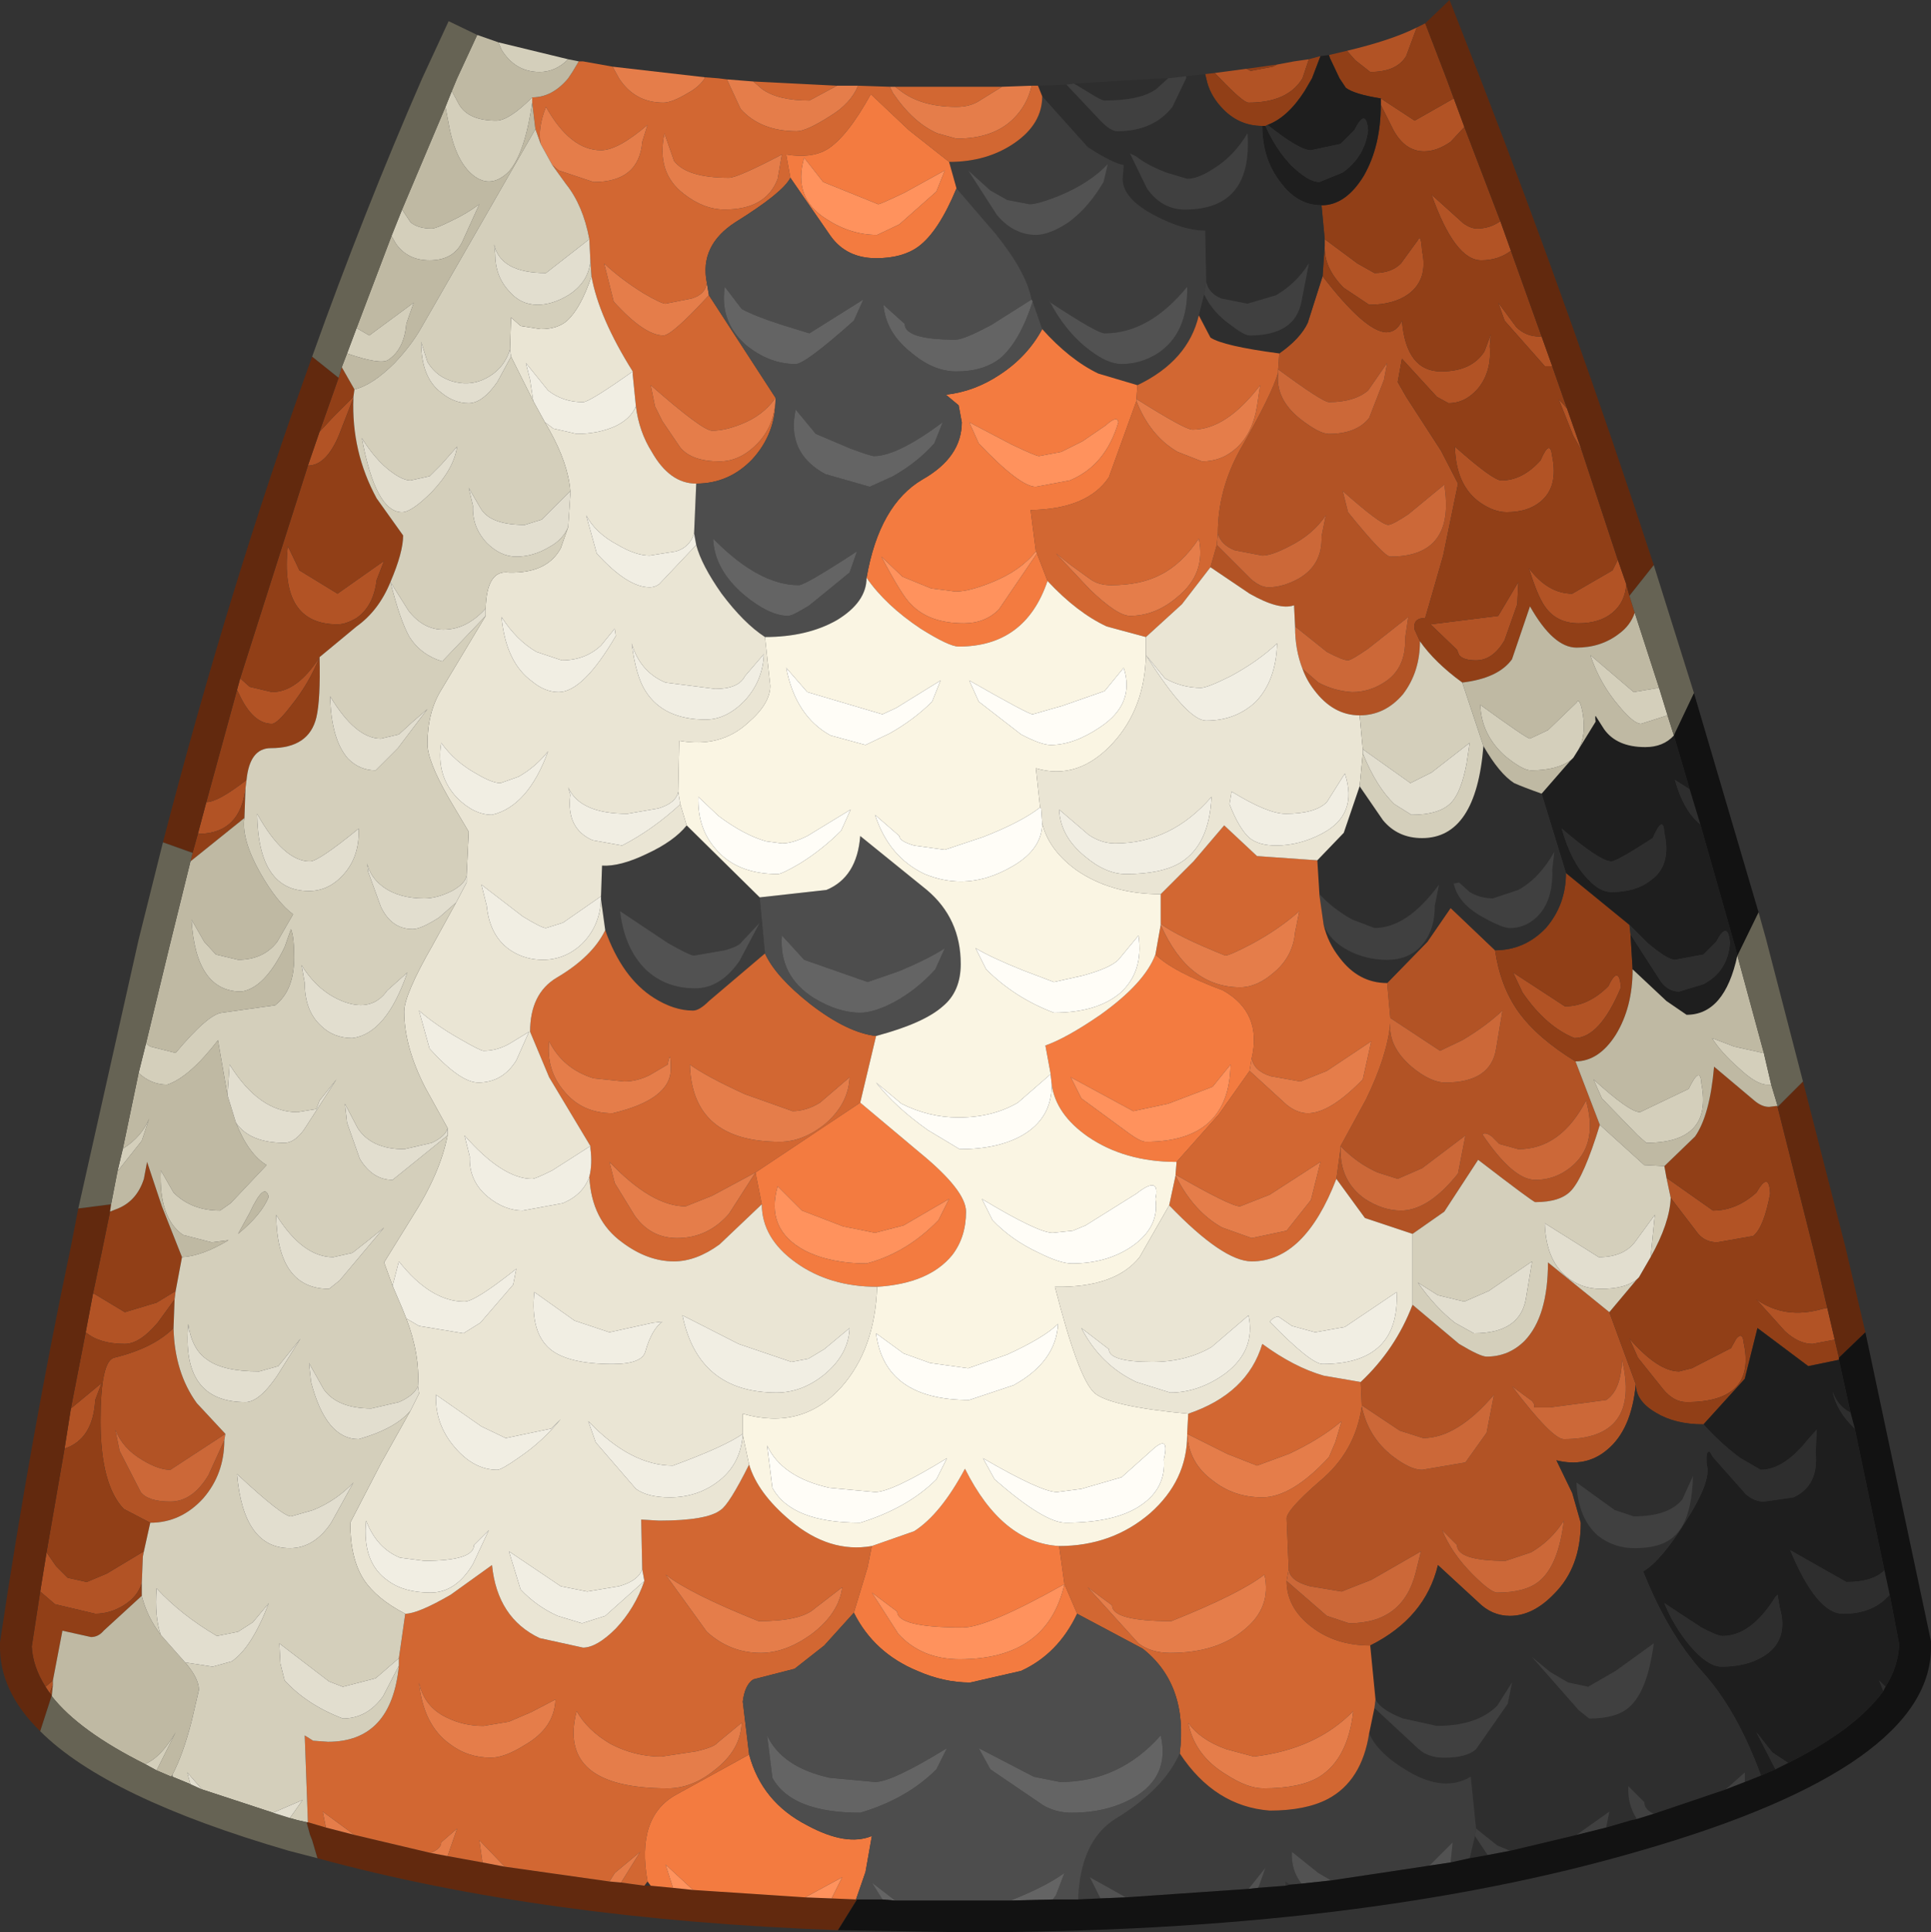 <?xml version="1.0" encoding="UTF-8" standalone="no"?>
<svg xmlns:ffdec="https://www.free-decompiler.com/flash" xmlns:xlink="http://www.w3.org/1999/xlink" ffdec:objectType="shape" height="91.3px" width="91.25px" xmlns="http://www.w3.org/2000/svg">
  <rect width="100%" height="100%" fill="#333333" stroke="none"/>
  <g transform="matrix(1.0, 0.0, 0.0, 1.0, 41.05, 52.55)">
    <path d="M25.9 -51.25 L25.4 -49.9 Q24.95 -49.15 23.7 -49.15 L23.0 -49.7 22.6 -50.15 Q24.7 -50.65 25.9 -51.25 M24.2 -47.9 L25.8 -46.85 27.65 -47.9 28.15 -46.55 27.5 -45.85 Q26.85 -45.4 26.25 -45.4 25.35 -45.4 24.8 -46.4 L24.2 -47.6 24.2 -47.9 M19.3 -49.5 L20.1 -49.65 20.8 -49.75 20.5 -48.85 Q19.8 -47.7 17.95 -47.7 17.7 -47.7 16.6 -48.85 L16.35 -49.1 17.85 -49.3 18.05 -49.2 19.1 -49.4 19.3 -49.5 M29.85 -42.1 L30.35 -40.7 Q29.75 -40.25 28.95 -40.25 27.7 -40.25 26.6 -43.35 L28.1 -42.0 Q28.45 -41.75 28.75 -41.75 29.35 -41.75 29.85 -42.1 M31.8 -36.65 L32.3 -35.25 31.95 -35.25 30.05 -37.4 29.75 -38.25 30.6 -37.1 Q31.05 -36.65 31.7 -36.65 L31.8 -36.65 M33.0 -33.25 L33.7 -31.25 33.3 -31.95 32.6 -33.7 33.0 -33.25 M35.4 -26.1 L35.8 -24.95 Q35.75 -24.1 35.15 -23.6 34.55 -23.1 33.55 -23.1 32.5 -23.1 31.95 -23.9 31.6 -24.4 31.2 -25.7 32.1 -24.5 33.25 -24.5 L35.15 -25.6 35.4 -26.1 M21.55 -40.95 L21.55 -41.25 23.1 -40.1 23.9 -39.65 Q24.7 -39.65 25.15 -40.1 L25.95 -41.2 Q26.1 -41.55 26.15 -40.7 26.45 -39.35 25.5 -38.65 24.8 -38.15 23.65 -38.15 L22.45 -38.95 Q21.5 -39.9 21.55 -40.95 M19.4 -35.85 Q20.4 -36.55 20.75 -37.3 L21.45 -39.5 Q23.45 -36.9 24.45 -36.85 24.95 -36.85 25.2 -37.4 25.4 -35.0 27.05 -35.0 28.5 -35.0 29.1 -35.95 L29.4 -36.75 29.35 -36.2 Q29.45 -35.0 28.8 -34.2 28.2 -33.5 27.4 -33.5 L26.85 -33.8 25.2 -35.6 25.0 -34.5 25.4 -33.8 27.05 -31.25 27.85 -29.7 27.15 -26.3 26.3 -23.35 Q25.7 -23.35 25.8 -22.8 L26.05 -22.25 Q26.05 -20.8 25.25 -19.75 24.4 -18.75 23.2 -18.75 21.95 -18.75 21.05 -19.95 20.7 -20.4 20.5 -20.95 L21.25 -20.3 Q22.0 -19.9 22.85 -19.85 23.65 -19.85 24.35 -20.3 25.4 -20.95 25.35 -22.4 L25.5 -23.4 23.6 -21.9 Q22.8 -21.35 22.65 -21.35 22.4 -21.35 21.65 -21.75 L20.15 -22.95 20.1 -23.95 Q19.4 -23.7 18.0 -24.5 L16.15 -25.75 16.45 -26.8 18.05 -25.2 Q18.5 -24.8 18.9 -24.8 19.55 -24.8 20.3 -25.2 21.45 -25.85 21.4 -27.2 L21.6 -28.2 Q21.0 -27.3 19.9 -26.75 19.05 -26.3 18.6 -26.3 L17.3 -26.55 Q16.65 -26.8 16.5 -27.35 16.5 -29.4 17.55 -31.3 19.05 -33.9 19.35 -34.95 19.2 -33.7 20.4 -32.75 21.3 -32.05 21.75 -32.05 23.05 -32.05 23.65 -32.8 L24.35 -34.6 24.5 -35.4 23.6 -34.1 Q22.95 -33.55 21.75 -33.55 21.45 -33.55 19.35 -35.1 L19.4 -35.85 M27.2 -29.65 L25.5 -28.25 Q24.75 -27.75 24.55 -27.75 24.2 -27.75 22.4 -29.35 L22.65 -28.35 Q24.35 -26.25 24.65 -26.25 27.75 -26.25 27.2 -29.65 M27.7 -31.45 Q29.5 -29.85 29.9 -29.85 30.9 -29.85 31.75 -30.8 32.2 -31.85 32.3 -31.0 32.6 -29.55 31.75 -28.85 31.15 -28.35 30.15 -28.35 29.55 -28.35 28.9 -28.8 27.75 -29.6 27.7 -31.45 M27.8 -21.85 L26.55 -23.05 29.75 -23.45 30.7 -25.05 30.65 -24.0 30.05 -22.3 Q29.5 -21.35 28.7 -21.35 28.1 -21.35 27.9 -21.6 L27.8 -21.85 M24.5 -6.1 L26.4 -8.05 27.5 -9.65 29.6 -7.65 Q29.85 -5.95 30.7 -4.75 31.6 -3.5 33.4 -2.4 L34.55 0.6 Q33.8 3.05 33.2 3.7 32.7 4.25 31.5 4.25 31.4 4.25 28.8 2.25 L27.2 4.7 25.7 5.75 23.45 5.0 22.1 3.15 22.3 1.7 Q22.25 3.25 23.45 4.1 24.3 4.65 25.15 4.65 26.45 4.65 27.85 2.9 L28.2 1.1 26.15 2.65 25.0 3.15 24.05 2.85 Q23.05 2.4 22.3 1.6 L23.5 -0.6 Q24.5 -2.65 24.65 -4.2 24.55 -3.1 25.65 -2.15 26.55 -1.4 27.25 -1.4 29.4 -1.4 29.65 -3.0 L29.95 -4.8 Q29.15 -4.05 28.05 -3.4 L27.0 -2.9 24.65 -4.45 24.5 -6.1 M30.9 -5.65 L30.45 -6.6 32.9 -5.0 Q34.0 -5.0 34.95 -5.95 35.45 -7.0 35.55 -5.9 34.55 -3.5 33.35 -3.5 32.0 -4.05 30.9 -5.65 M37.7 3.1 L39.9 4.65 Q41.0 4.65 41.95 3.8 42.55 2.75 42.6 3.85 42.3 5.45 41.8 5.85 L40.1 6.15 Q39.55 6.15 39.2 5.75 L37.9 4.05 37.7 3.1 M35.0 9.45 L36.25 12.85 Q36.05 15.0 34.9 15.95 33.9 16.8 32.5 16.45 L33.25 18.0 33.65 19.4 Q33.65 21.5 32.4 22.75 31.4 23.8 30.3 23.8 29.45 23.8 28.8 23.15 L26.9 21.4 Q26.3 23.9 23.7 25.2 22.05 25.2 20.9 24.3 19.75 23.4 19.75 22.15 L21.65 23.8 22.7 24.15 Q25.25 24.15 25.85 21.75 L26.1 20.75 23.75 22.1 22.35 22.65 20.85 22.4 Q19.9 22.15 19.85 21.6 L19.75 19.2 Q19.75 18.8 21.3 17.45 23.0 16.05 23.3 13.9 23.6 15.35 24.75 16.25 25.6 16.9 26.15 16.9 L28.2 16.55 29.2 15.15 29.55 13.35 Q27.8 15.4 26.2 15.4 L25.1 15.05 23.3 13.85 23.25 12.75 Q24.9 11.2 25.7 9.1 L27.9 10.95 Q28.9 11.55 29.2 11.55 30.25 11.55 31.0 10.8 32.1 9.65 32.1 7.1 L35.0 9.45 M45.65 10.75 L44.6 10.95 Q43.95 10.95 43.3 10.35 L41.95 8.85 Q43.3 9.8 45.05 9.3 L45.3 9.25 45.65 10.75 M36.35 11.6 L35.95 10.7 Q37.3 12.25 38.3 12.25 L38.9 12.1 40.75 11.15 41.0 10.7 Q41.3 10.35 41.35 10.9 41.95 13.7 38.65 13.7 38.05 13.7 37.55 13.1 L36.35 11.6 M33.9 -0.55 Q32.7 1.75 30.7 1.75 L29.8 1.5 29.45 1.15 Q29.25 1.0 29.1 1.0 L29.0 1.05 Q30.45 3.2 31.5 3.2 32.55 3.2 33.35 2.45 34.45 1.4 33.9 -0.55 M32.85 19.3 Q32.25 20.25 31.3 20.8 L30.1 21.2 Q27.8 21.2 27.8 20.45 L27.1 19.75 Q27.55 20.85 28.55 21.85 29.4 22.7 29.7 22.7 31.05 22.7 31.7 22.15 32.6 21.4 32.85 19.3 M35.6 11.7 Q35.55 13.15 34.85 13.6 L32.2 13.95 31.45 13.95 31.45 13.8 31.35 13.65 30.4 12.95 Q32.3 15.45 32.85 15.45 36.5 15.45 35.6 11.7 M-24.35 -33.8 L-24.35 -33.75 -25.05 -31.95 Q-25.65 -30.55 -26.5 -30.55 L-25.95 -32.15 -25.3 -32.85 -24.35 -33.8 M-23.25 -25.15 Q-23.4 -23.9 -24.2 -23.35 -24.7 -23.05 -25.1 -23.05 -27.85 -23.05 -27.45 -26.75 L-26.9 -25.6 -25.1 -24.5 -22.9 -26.05 -23.25 -25.15 M-25.95 -21.5 Q-26.45 -20.25 -27.3 -19.2 -27.95 -18.35 -28.2 -18.35 -29.1 -18.35 -29.75 -19.75 L-29.85 -19.95 -29.7 -20.5 -29.25 -20.1 -28.2 -19.85 Q-27.0 -19.85 -25.95 -21.5 M-31.3 -14.65 Q-30.75 -14.65 -29.4 -15.7 L-29.45 -15.3 Q-29.7 -13.2 -31.6 -13.15 L-31.7 -13.15 -31.3 -14.65 M-32.75 8.45 L-32.8 8.85 -33.6 9.95 Q-34.45 10.95 -35.15 10.95 -36.35 10.95 -37.0 10.4 L-36.65 8.55 -35.15 9.45 -33.65 9.0 -32.75 8.45 M-32.85 10.2 Q-32.8 12.3 -31.75 13.75 L-30.4 15.2 -33.0 16.9 Q-33.55 16.9 -34.3 16.45 -35.25 15.9 -35.6 15.0 L-35.4 16.0 -34.4 17.95 Q-34.05 18.4 -33.0 18.4 -31.95 18.4 -31.2 17.15 L-30.45 15.5 Q-30.45 17.1 -31.45 18.25 -32.5 19.4 -33.95 19.4 L-35.2 18.75 Q-36.3 17.6 -36.3 14.6 -36.3 11.75 -35.65 11.6 -33.8 11.15 -32.85 10.2 M-34.25 20.75 L-34.3 21.0 -34.35 22.25 Q-34.55 22.9 -35.2 23.3 -35.85 23.7 -36.55 23.7 L-38.45 23.25 -39.15 22.65 -38.85 20.8 -38.4 21.45 -37.85 22.0 -36.95 22.2 -36.0 21.8 -34.25 20.75 M-38.0 15.9 L-37.7 14.0 -36.25 12.8 -36.55 13.6 Q-36.65 15.45 -38.0 15.9 M-38.7 27.45 L-38.9 27.15 -38.55 26.85 -38.55 27.05 -38.7 27.45" fill="#b25325" fill-rule="evenodd" stroke="none"/>
    <path d="M22.6 -50.15 L23.0 -49.7 23.7 -49.15 Q24.95 -49.15 25.4 -49.9 L25.9 -51.25 26.3 -51.45 27.3 -48.85 27.65 -47.9 25.8 -46.85 24.2 -47.9 Q22.95 -48.1 22.55 -48.4 L22.25 -48.85 21.8 -49.8 21.75 -49.95 22.6 -50.15 M20.8 -49.75 L21.35 -49.9 20.95 -48.85 20.6 -48.25 Q19.8 -47.0 18.85 -46.65 L18.75 -46.6 18.6 -46.6 Q17.45 -46.6 16.65 -47.5 16.1 -48.1 15.95 -48.85 L15.9 -49.05 16.35 -49.1 16.6 -48.85 Q17.7 -47.7 17.95 -47.7 19.8 -47.7 20.5 -48.85 L20.8 -49.75 M21.4 -42.85 Q22.55 -42.85 23.4 -44.25 24.2 -45.65 24.2 -47.6 L24.8 -46.4 Q25.35 -45.4 26.25 -45.4 26.85 -45.4 27.5 -45.85 L28.15 -46.55 29.85 -42.1 Q29.35 -41.75 28.75 -41.75 28.45 -41.75 28.1 -42.0 L26.6 -43.35 Q27.7 -40.25 28.95 -40.25 29.75 -40.25 30.35 -40.7 L31.8 -36.65 31.7 -36.65 Q31.05 -36.65 30.6 -37.1 L29.75 -38.25 30.05 -37.4 31.95 -35.25 32.3 -35.25 33.0 -33.25 32.6 -33.7 33.3 -31.95 33.7 -31.25 35.4 -26.1 35.15 -25.6 33.25 -24.5 Q32.1 -24.5 31.2 -25.7 31.6 -24.4 31.95 -23.9 32.5 -23.1 33.55 -23.1 34.55 -23.1 35.15 -23.6 35.75 -24.1 35.8 -24.95 L35.95 -24.4 36.2 -23.6 Q36.0 -23.0 35.45 -22.6 34.6 -21.95 33.45 -21.95 32.35 -21.95 31.25 -23.9 L30.4 -21.4 Q29.75 -20.5 28.05 -20.3 26.75 -21.25 26.05 -22.25 L25.8 -22.8 Q25.7 -23.35 26.3 -23.35 L27.15 -26.3 27.85 -29.7 27.05 -31.25 25.4 -33.8 25.0 -34.5 25.2 -35.6 26.85 -33.8 27.4 -33.5 Q28.2 -33.5 28.8 -34.2 29.45 -35.0 29.35 -36.2 L29.4 -36.75 29.1 -35.95 Q28.5 -35.0 27.05 -35.0 25.4 -35.0 25.2 -37.4 24.95 -36.85 24.45 -36.85 23.45 -36.9 21.45 -39.5 L21.55 -40.95 Q21.5 -39.9 22.45 -38.95 L23.65 -38.15 Q24.8 -38.15 25.5 -38.65 26.45 -39.35 26.15 -40.7 26.1 -41.55 25.95 -41.2 L25.15 -40.1 Q24.7 -39.65 23.9 -39.65 L23.1 -40.1 21.55 -41.25 21.4 -42.85 M27.7 -31.45 Q27.75 -29.6 28.9 -28.8 29.55 -28.35 30.15 -28.35 31.15 -28.35 31.75 -28.85 32.6 -29.55 32.3 -31.0 32.2 -31.85 31.75 -30.8 30.9 -29.85 29.9 -29.85 29.5 -29.85 27.7 -31.45 M19.3 -49.5 L19.1 -49.4 18.05 -49.2 17.85 -49.3 19.3 -49.5 M32.95 -11.3 L35.95 -8.85 36.0 -8.4 36.1 -6.75 Q36.1 -4.95 35.3 -3.65 34.5 -2.4 33.4 -2.4 31.6 -3.5 30.7 -4.75 29.85 -5.95 29.6 -7.65 31.0 -7.65 32.0 -8.7 32.95 -9.8 32.95 -11.3 M42.95 -0.3 L42.95 -0.25 44.7 6.7 45.3 9.25 45.05 9.3 Q43.3 9.8 41.95 8.85 L43.3 10.35 Q43.95 10.95 44.6 10.95 L45.65 10.75 45.85 11.6 45.85 11.7 44.4 12.0 42.0 10.2 41.4 12.6 39.45 14.75 Q38.1 14.75 37.2 14.2 36.25 13.65 36.25 12.85 L35.0 9.45 36.3 7.9 36.4 7.8 36.95 6.85 Q37.85 5.25 37.9 4.05 L39.2 5.75 Q39.55 6.15 40.1 6.15 L41.8 5.85 Q42.3 5.45 42.6 3.85 42.55 2.75 41.95 3.8 41.0 4.65 39.9 4.65 L37.7 3.1 37.6 2.55 39.05 1.15 Q39.75 0.15 39.95 -2.15 L41.85 -0.55 Q42.2 -0.25 42.55 -0.25 L42.95 -0.3 M27.8 -21.85 L27.9 -21.6 Q28.1 -21.35 28.7 -21.35 29.5 -21.35 30.05 -22.3 L30.65 -24.0 30.7 -25.05 29.75 -23.45 26.55 -23.05 27.8 -21.85 M30.9 -5.65 Q32.0 -4.05 33.35 -3.5 34.55 -3.5 35.55 -5.9 35.45 -7.0 34.95 -5.95 34.0 -5.0 32.9 -5.0 L30.45 -6.6 30.9 -5.65 M36.35 11.6 L37.55 13.1 Q38.05 13.7 38.65 13.7 41.95 13.7 41.35 10.9 41.3 10.35 41.0 10.7 L40.75 11.15 38.9 12.1 38.3 12.25 Q37.3 12.25 35.95 10.7 L36.35 11.6 M-24.3 -34.15 L-24.35 -33.8 -25.3 -32.85 -25.95 -32.15 -25.05 -34.7 -24.9 -35.2 -24.3 -34.15 M-24.35 -33.75 Q-24.45 -31.2 -23.25 -29.0 L-22.0 -27.25 Q-22.0 -26.45 -22.6 -25.05 -23.15 -23.7 -24.2 -22.95 L-25.95 -21.5 Q-27.0 -19.85 -28.2 -19.85 L-29.25 -20.1 -29.7 -20.5 -26.5 -30.55 Q-25.65 -30.55 -25.05 -31.95 L-24.35 -33.75 M-23.25 -25.15 L-22.9 -26.05 -25.1 -24.5 -26.9 -25.6 -27.45 -26.75 Q-27.85 -23.05 -25.1 -23.05 -24.7 -23.05 -24.2 -23.35 -23.4 -23.9 -23.25 -25.15 M-25.95 -21.5 Q-25.9 -19.5 -26.1 -18.65 -26.45 -17.2 -28.25 -17.2 -29.25 -17.2 -29.4 -15.7 -30.75 -14.65 -31.3 -14.65 L-29.85 -19.95 -29.75 -19.75 Q-29.1 -18.35 -28.2 -18.35 -27.95 -18.35 -27.3 -19.2 -26.45 -20.25 -25.95 -21.5 M-29.45 -15.3 L-29.5 -13.9 -32.05 -11.85 -31.95 -12.25 -31.7 -13.15 -31.6 -13.15 Q-29.7 -13.2 -29.45 -15.3 M-32.45 6.85 L-32.75 8.45 -33.65 9.0 -35.15 9.45 -36.65 8.55 -36.25 6.65 -35.85 4.7 -35.6 4.6 Q-34.6 4.25 -34.25 3.15 L-34.1 2.35 -33.4 4.45 -32.45 6.85 M-32.8 8.85 L-32.85 10.2 Q-33.8 11.15 -35.65 11.6 -36.3 11.75 -36.3 14.6 -36.3 17.6 -35.2 18.75 L-33.95 19.4 -34.25 20.75 -36.0 21.8 -36.95 22.2 -37.85 22.0 -38.4 21.45 -38.85 20.8 -38.0 15.9 Q-36.65 15.45 -36.55 13.6 L-36.25 12.8 -37.7 14.0 -37.0 10.4 Q-36.35 10.95 -35.15 10.95 -34.45 10.95 -33.6 9.95 L-32.8 8.85 M-34.35 22.25 L-34.35 22.85 -36.15 24.5 Q-36.4 24.8 -36.75 24.8 L-38.1 24.5 -38.55 26.85 -38.9 27.15 Q-39.5 26.2 -39.55 25.25 L-39.15 22.65 -38.45 23.25 -36.55 23.7 Q-35.85 23.7 -35.2 23.3 -34.55 22.9 -34.35 22.25 M-38.6 27.55 L-38.7 27.45 -38.55 27.05 -38.6 27.55" fill="#913f17" fill-rule="evenodd" stroke="none"/>
    <path d="M21.75 -49.95 L21.8 -49.8 22.25 -48.85 22.55 -48.4 Q22.95 -48.1 24.2 -47.9 L24.2 -47.6 Q24.2 -45.65 23.4 -44.25 22.55 -42.85 21.4 -42.85 20.25 -42.85 19.45 -43.95 18.6 -45.05 18.6 -46.6 L18.75 -46.6 Q19.4 -45.15 20.35 -44.4 20.9 -43.95 21.3 -43.95 L22.4 -44.4 Q23.45 -45.15 23.6 -46.4 23.5 -47.5 22.95 -46.4 L22.3 -45.75 20.9 -45.45 Q20.35 -45.45 18.85 -46.65 19.8 -47.0 20.6 -48.25 L20.95 -48.85 21.35 -49.9 21.75 -49.95 M33.55 -17.15 L34.35 -18.45 Q34.3 -18.85 34.4 -18.65 L34.75 -18.1 Q35.35 -17.25 36.7 -17.25 37.55 -17.25 38.05 -17.8 L38.8 -15.25 38.1 -15.7 Q38.5 -14.25 39.3 -13.6 L40.95 -7.8 41.05 -7.4 Q40.45 -4.6 38.65 -4.6 L37.7 -5.25 36.1 -6.75 36.0 -8.4 37.45 -6.15 Q37.8 -5.7 38.3 -5.7 L39.45 -6.05 Q40.6 -6.65 40.7 -8.0 40.6 -9.1 40.05 -8.05 L39.45 -7.45 38.1 -7.2 Q37.75 -7.2 36.8 -8.0 L35.95 -8.85 32.95 -11.3 31.8 -15.05 33.15 -16.6 33.2 -16.65 33.3 -16.75 33.55 -17.15 M32.75 -13.4 Q33.2 -11.8 34.0 -11.0 34.55 -10.4 35.1 -10.4 36.25 -10.4 36.95 -10.95 37.95 -11.65 37.6 -13.2 37.55 -14.1 37.05 -12.95 35.35 -11.85 35.1 -11.85 34.55 -11.85 32.75 -13.4 M39.45 14.75 L41.4 12.6 42.0 10.2 44.4 12.0 45.85 11.7 46.4 14.2 Q45.8 13.9 45.55 13.2 45.75 14.15 46.6 14.95 L48.0 21.65 Q47.45 22.2 46.2 22.2 L43.55 20.7 Q44.8 23.7 46.05 23.7 47.35 23.7 48.1 22.95 L48.25 22.8 48.7 25.15 Q48.65 26.2 48.05 27.15 L47.75 26.85 47.95 27.35 Q46.65 29.15 43.45 30.75 L42.7 30.25 41.95 29.3 42.85 31.05 42.15 31.35 42.15 31.3 Q41.0 28.2 39.4 26.45 37.75 24.6 36.6 21.7 37.45 21.2 38.6 19.35 39.85 17.4 39.6 16.65 39.55 15.95 39.75 16.05 L39.9 16.3 41.45 18.05 Q41.85 18.4 42.3 18.4 L43.7 18.2 Q44.9 17.65 44.75 16.1 L44.8 15.0 44.4 15.45 Q43.25 16.9 42.15 16.9 L41.2 16.35 Q40.25 15.65 39.45 14.75 M37.6 23.2 Q38.05 24.3 38.8 25.2 39.65 26.2 40.3 26.2 41.5 26.2 42.3 25.7 43.5 24.95 43.05 23.4 L42.95 22.8 42.85 22.9 Q41.7 24.75 40.35 24.75 40.1 24.75 39.35 24.35 L37.6 23.2" fill="#1e1e1e" fill-rule="evenodd" stroke="none"/>
    <path d="M27.65 -47.9 L27.3 -48.85 26.3 -51.45 27.45 -52.55 28.9 -48.85 Q33.3 -37.5 37.1 -25.85 L35.95 -24.4 35.8 -24.95 35.4 -26.1 33.7 -31.25 33.0 -33.25 32.3 -35.25 31.8 -36.65 30.35 -40.7 29.85 -42.1 28.15 -46.55 27.65 -47.9 M44.15 -1.45 L46.15 6.35 47.1 10.4 45.85 11.6 45.65 10.75 45.3 9.25 44.7 6.7 42.95 -0.25 44.15 -1.45 M-1.45 38.65 Q-15.4 38.15 -26.05 35.25 L-26.3 34.4 -26.4 34.15 -26.55 33.6 -26.55 33.55 -26.5 33.55 -25.65 33.8 -24.3 34.15 -20.7 35.0 -19.9 35.15 -18.25 35.45 -17.2 35.65 -12.25 36.35 -11.7 36.4 -10.6 36.55 -10.3 36.55 -9.25 36.65 -8.3 36.75 -3.0 37.1 -1.75 37.15 -0.6 37.2 -0.55 37.2 -1.45 38.65 M-39.15 29.25 Q-41.1 27.35 -41.05 25.15 L-41.05 25.05 Q-39.6 15.35 -37.7 6.35 L-37.35 4.55 -35.8 4.35 -35.85 4.7 -36.25 6.65 -36.65 8.55 -37.0 10.4 -37.7 14.0 -38.0 15.9 -38.85 20.8 -39.15 22.65 -39.55 25.25 Q-39.5 26.2 -38.9 27.15 L-38.7 27.45 -38.6 27.55 -39.15 29.25 M-33.35 -12.75 Q-30.2 -24.9 -26.3 -35.7 L-25.05 -34.7 -25.95 -32.15 -26.5 -30.55 -29.7 -20.5 -29.85 -19.95 -31.3 -14.65 -31.7 -13.15 -31.95 -12.25 -33.35 -12.75" fill="#62290e" fill-rule="evenodd" stroke="none"/>
    <path d="M18.85 -46.65 Q20.35 -45.45 20.9 -45.45 L22.3 -45.75 22.95 -46.4 Q23.5 -47.5 23.6 -46.4 23.45 -45.15 22.4 -44.4 L21.3 -43.95 Q20.9 -43.95 20.35 -44.4 19.4 -45.15 18.75 -46.6 L18.85 -46.65 M18.6 -46.6 Q18.6 -45.05 19.45 -43.95 20.25 -42.85 21.4 -42.85 L21.55 -41.25 21.55 -40.95 21.45 -39.5 20.75 -37.3 Q20.4 -36.55 19.4 -35.85 16.75 -36.2 16.15 -36.6 L15.6 -37.65 15.85 -38.65 Q16.25 -37.8 17.1 -37.2 17.75 -36.7 18.0 -36.7 20.15 -36.7 20.45 -38.3 L20.8 -40.1 Q20.2 -39.15 19.25 -38.6 L17.9 -38.2 16.65 -38.45 Q16.05 -38.7 15.95 -39.25 L15.9 -41.65 Q14.9 -41.65 13.55 -42.35 12.0 -43.15 12.0 -44.1 L12.05 -44.75 Q11.5 -44.85 10.35 -45.6 L8.2 -48.0 8.0 -48.5 9.35 -48.55 11.0 -46.8 Q11.45 -46.35 11.75 -46.35 13.45 -46.35 14.35 -47.5 L15.0 -48.85 15.0 -48.95 15.9 -49.05 15.95 -48.85 Q16.1 -48.1 16.65 -47.5 17.45 -46.6 18.6 -46.6 M9.7 -48.6 L13.85 -48.85 14.15 -48.85 13.6 -48.35 Q12.85 -47.8 11.15 -47.8 11.0 -47.8 10.45 -48.15 L9.7 -48.6 M17.9 -46.25 Q17.25 -45.15 16.25 -44.55 15.55 -44.1 15.05 -44.1 L14.05 -44.4 Q13.15 -44.75 12.65 -45.15 L12.35 -45.3 13.15 -43.65 Q13.85 -42.65 14.95 -42.65 18.15 -42.65 17.9 -46.25 M21.2 -11.9 L22.45 -13.2 23.2 -15.4 24.3 -13.8 Q25.0 -12.95 26.15 -12.95 28.7 -12.95 29.05 -17.3 29.8 -16.0 30.5 -15.55 30.95 -15.35 31.8 -15.05 L32.95 -11.3 Q32.95 -9.8 32.0 -8.7 31.0 -7.65 29.6 -7.65 L27.5 -9.65 26.4 -8.05 24.5 -6.1 Q23.15 -6.1 22.25 -7.3 21.7 -8.0 21.5 -8.85 21.8 -8.1 22.65 -7.65 23.5 -7.2 24.5 -7.2 25.5 -7.2 26.1 -7.85 26.75 -8.55 26.75 -9.75 L26.95 -10.75 Q25.45 -8.7 23.9 -8.7 L22.85 -9.1 Q21.95 -9.6 21.3 -10.3 L21.2 -11.9 M38.8 -15.25 L39.3 -13.6 Q38.5 -14.25 38.1 -15.7 L38.8 -15.25 M35.95 -8.85 L36.8 -8.0 Q37.75 -7.2 38.1 -7.2 L39.45 -7.45 40.05 -8.05 Q40.6 -9.1 40.7 -8.0 40.6 -6.65 39.45 -6.05 L38.3 -5.7 Q37.8 -5.7 37.45 -6.15 L36.0 -8.4 35.95 -8.85 M32.75 -13.4 Q34.55 -11.85 35.1 -11.85 35.35 -11.85 37.05 -12.95 37.55 -14.1 37.6 -13.2 37.95 -11.65 36.95 -10.95 36.25 -10.4 35.1 -10.4 34.55 -10.4 34.0 -11.0 33.2 -11.8 32.75 -13.4 M29.5 -10.1 Q28.9 -10.1 28.4 -10.4 L27.9 -10.85 27.65 -10.8 Q27.85 -9.85 29.05 -9.2 29.95 -8.7 30.3 -8.7 31.0 -8.7 31.55 -9.2 32.35 -9.95 32.3 -11.45 L32.4 -12.3 Q31.7 -11.05 30.7 -10.5 L29.5 -10.1 M36.25 12.85 Q36.25 13.65 37.2 14.2 38.1 14.75 39.45 14.75 40.25 15.65 41.2 16.35 L42.15 16.9 Q43.25 16.9 44.4 15.45 L44.8 15.0 44.75 16.1 Q44.9 17.65 43.7 18.2 L42.3 18.4 Q41.85 18.4 41.45 18.05 L39.9 16.3 39.75 16.05 Q39.55 15.95 39.6 16.65 39.85 17.4 38.6 19.35 37.45 21.2 36.6 21.7 37.75 24.6 39.4 26.45 41.0 28.2 42.15 31.3 L42.15 31.35 41.4 31.65 41.4 31.2 40.5 32.0 37.1 33.15 Q36.65 32.95 36.65 32.6 L35.9 31.85 Q35.85 32.7 36.3 33.4 L36.05 33.45 34.85 33.8 35.0 33.05 33.45 34.15 30.3 34.9 29.7 34.65 28.7 33.85 28.45 31.4 Q27.2 32.15 25.5 31.15 24.05 30.3 23.65 29.35 L23.9 28.15 26.0 30.1 Q26.45 30.5 27.2 30.5 28.25 30.5 28.7 30.1 L30.2 27.95 30.4 26.95 29.7 28.05 Q28.75 29.0 26.85 29.0 L25.25 28.65 Q24.2 28.25 23.95 27.75 L23.7 25.2 Q26.3 23.9 26.9 21.4 L28.8 23.15 Q29.45 23.8 30.3 23.8 31.4 23.8 32.4 22.75 33.65 21.5 33.65 19.4 L33.25 18.0 32.5 16.45 Q33.9 16.8 34.9 15.95 36.05 15.0 36.25 12.85 M46.4 14.2 L46.6 14.95 Q45.75 14.15 45.55 13.2 45.8 13.9 46.4 14.2 M48.0 21.65 L48.25 22.8 48.1 22.95 Q47.35 23.7 46.05 23.7 44.8 23.7 43.55 20.7 L46.2 22.2 Q47.45 22.2 48.0 21.65 M48.05 27.15 L47.95 27.35 47.75 26.85 48.05 27.15 M43.45 30.75 L42.85 31.05 41.95 29.3 42.7 30.25 43.45 30.75 M29.25 35.1 L28.4 35.25 28.65 34.2 29.25 35.1 M37.6 23.2 L39.35 24.35 Q40.1 24.75 40.35 24.75 41.7 24.75 42.85 22.9 L42.95 22.8 43.05 23.4 Q43.5 24.95 42.3 25.7 41.5 26.2 40.3 26.2 39.65 26.2 38.8 25.2 38.05 24.3 37.6 23.2 M38.95 17.2 L38.45 18.3 Q37.8 19.1 36.15 19.1 L35.25 18.8 33.45 17.5 Q33.5 19.15 34.45 20.0 35.2 20.6 36.2 20.6 37.45 20.6 38.05 20.05 38.9 19.3 38.95 17.2 M37.1 25.1 L35.3 26.4 34.0 27.15 33.05 26.95 32.2 26.45 31.35 25.75 33.55 28.25 34.05 28.65 Q35.35 28.65 35.95 28.1 36.8 27.35 37.1 25.1" fill="#2e2e2e" fill-rule="evenodd" stroke="none"/>
    <path d="M9.35 -48.55 L9.7 -48.6 10.45 -48.15 Q11.0 -47.8 11.15 -47.8 12.85 -47.8 13.6 -48.35 L14.15 -48.85 15.0 -48.95 15.0 -48.85 14.35 -47.5 Q13.45 -46.35 11.75 -46.35 11.45 -46.35 11.0 -46.8 L9.35 -48.55 M15.95 -39.25 Q16.05 -38.7 16.65 -38.45 L17.9 -38.2 19.25 -38.6 Q20.2 -39.15 20.8 -40.1 L20.45 -38.3 Q20.15 -36.7 18.0 -36.7 17.75 -36.7 17.1 -37.2 16.25 -37.8 15.85 -38.65 L15.95 -39.25 M17.9 -46.25 Q18.15 -42.65 14.95 -42.65 13.85 -42.65 13.15 -43.65 L12.35 -45.3 12.65 -45.15 Q13.15 -44.75 14.05 -44.4 L15.05 -44.1 Q15.55 -44.1 16.25 -44.55 17.25 -45.15 17.9 -46.25 M21.3 -10.3 Q21.95 -9.6 22.85 -9.1 L23.9 -8.7 Q25.45 -8.7 26.95 -10.75 L26.75 -9.75 Q26.75 -8.55 26.1 -7.85 25.5 -7.2 24.5 -7.2 23.5 -7.2 22.65 -7.65 21.8 -8.1 21.5 -8.85 L21.3 -10.25 21.3 -10.3 M29.5 -10.1 L30.7 -10.5 Q31.7 -11.05 32.4 -12.3 L32.3 -11.45 Q32.35 -9.95 31.55 -9.2 31.0 -8.7 30.3 -8.7 29.95 -8.7 29.05 -9.2 27.85 -9.85 27.65 -10.8 L27.9 -10.85 28.4 -10.4 Q28.9 -10.1 29.5 -10.1 M41.4 31.65 L40.5 32.0 41.4 31.2 41.4 31.65 M37.1 33.15 L36.3 33.4 Q35.85 32.7 35.9 31.85 L36.65 32.6 Q36.65 32.95 37.1 33.15 M34.85 33.8 L33.45 34.15 35.0 33.05 34.85 33.8 M30.3 34.9 L29.25 35.1 28.65 34.2 28.7 33.85 29.7 34.65 30.3 34.9 M38.95 17.2 Q38.9 19.3 38.05 20.05 37.45 20.6 36.2 20.6 35.2 20.6 34.45 20.0 33.5 19.15 33.45 17.5 L35.25 18.8 36.15 19.1 Q37.8 19.1 38.45 18.3 L38.95 17.2 M23.9 28.15 L23.95 27.75 Q24.2 28.25 25.25 28.65 L26.85 29.0 Q28.75 29.0 29.7 28.05 L30.4 26.95 30.2 27.95 28.7 30.1 Q28.25 30.5 27.2 30.5 26.45 30.5 26.0 30.1 L23.9 28.15 M37.1 25.1 Q36.8 27.35 35.95 28.1 35.35 28.65 34.05 28.65 L33.55 28.25 31.35 25.75 32.2 26.45 33.05 26.95 34.0 27.15 35.3 26.4 37.1 25.1" fill="#404040" fill-rule="evenodd" stroke="none"/>
    <path d="M19.35 -35.1 Q21.45 -33.55 21.75 -33.55 22.95 -33.55 23.6 -34.1 L24.5 -35.4 24.35 -34.6 23.65 -32.8 Q23.05 -32.05 21.75 -32.05 21.3 -32.05 20.4 -32.75 19.2 -33.7 19.35 -34.95 L19.35 -35.1 M16.5 -27.35 Q16.65 -26.8 17.3 -26.55 L18.6 -26.3 Q19.05 -26.3 19.9 -26.75 21.0 -27.3 21.6 -28.2 L21.4 -27.2 Q21.45 -25.85 20.3 -25.2 19.55 -24.8 18.9 -24.8 18.5 -24.8 18.05 -25.2 L16.45 -26.8 16.5 -27.35 M20.15 -22.95 L21.65 -21.75 Q22.4 -21.35 22.65 -21.35 22.8 -21.35 23.6 -21.9 L25.5 -23.4 25.35 -22.4 Q25.4 -20.95 24.35 -20.3 23.65 -19.85 22.85 -19.85 22.0 -19.9 21.25 -20.3 L20.5 -20.95 Q20.15 -21.85 20.15 -22.9 L20.15 -22.95 M27.2 -29.65 Q27.75 -26.25 24.65 -26.25 24.35 -26.25 22.65 -28.35 L22.4 -29.35 Q24.2 -27.75 24.55 -27.75 24.75 -27.75 25.5 -28.25 L27.2 -29.65 M24.65 -4.2 L24.65 -4.45 27.0 -2.9 28.05 -3.4 Q29.15 -4.05 29.95 -4.8 L29.65 -3.0 Q29.4 -1.4 27.25 -1.4 26.55 -1.4 25.65 -2.15 24.55 -3.1 24.65 -4.2 M33.9 -0.55 Q34.45 1.4 33.35 2.45 32.55 3.2 31.5 3.2 30.45 3.2 29.0 1.05 L29.1 1.0 Q29.25 1.0 29.45 1.15 L29.8 1.5 30.7 1.75 Q32.7 1.75 33.9 -0.55 M22.3 1.6 Q23.05 2.4 24.05 2.85 L25.0 3.15 26.15 2.65 28.2 1.1 27.85 2.9 Q26.45 4.65 25.15 4.65 24.3 4.65 23.45 4.1 22.25 3.25 22.3 1.7 L22.3 1.6 M23.3 13.85 L25.1 15.05 26.2 15.4 Q27.8 15.4 29.55 13.35 L29.2 15.15 28.2 16.55 26.15 16.9 Q25.6 16.9 24.75 16.25 23.6 15.35 23.3 13.9 L23.3 13.85 M19.85 21.6 Q19.9 22.15 20.85 22.4 L22.35 22.65 23.75 22.1 26.1 20.75 25.85 21.75 Q25.25 24.15 22.7 24.15 L21.65 23.8 19.75 22.15 19.85 21.6 M32.85 19.3 Q32.6 21.4 31.7 22.15 31.05 22.7 29.7 22.7 29.4 22.7 28.55 21.85 27.55 20.85 27.1 19.75 L27.8 20.45 Q27.8 21.2 30.1 21.2 L31.3 20.8 Q32.25 20.25 32.85 19.3 M35.6 11.7 Q36.5 15.45 32.85 15.45 32.3 15.45 30.4 12.95 L31.35 13.65 31.45 13.8 31.45 13.95 32.2 13.95 34.85 13.6 Q35.55 13.15 35.6 11.7 M-30.4 15.2 L-30.45 15.5 -31.2 17.15 Q-31.95 18.4 -33.0 18.4 -34.05 18.4 -34.4 17.95 L-35.4 16.0 -35.6 15.0 Q-35.25 15.9 -34.3 16.45 -33.55 16.9 -33.0 16.9 L-30.4 15.2" fill="#cc6838" fill-rule="evenodd" stroke="none"/>
    <path d="M15.95 -39.25 L15.85 -38.65 15.6 -37.65 Q15.1 -35.5 12.7 -34.35 L10.85 -34.9 Q9.5 -35.55 8.2 -37.0 L7.75 -38.3 7.7 -38.4 Q7.45 -39.7 6.0 -41.5 L4.15 -43.65 3.8 -44.9 Q5.6 -44.9 6.9 -45.8 8.2 -46.7 8.2 -48.0 L10.35 -45.6 Q11.5 -44.85 12.05 -44.75 L12.0 -44.1 Q12.0 -43.15 13.55 -42.35 14.9 -41.65 15.9 -41.65 L15.95 -39.25 M7.6 -42.9 L6.55 -43.1 5.75 -43.55 4.7 -44.5 6.05 -42.4 Q6.85 -41.45 7.9 -41.45 8.55 -41.45 9.45 -42.05 10.4 -42.75 11.1 -43.95 L11.3 -44.8 Q10.45 -43.9 9.0 -43.3 8.0 -42.9 7.6 -42.9 M15.05 -39.0 Q13.25 -36.8 11.15 -36.8 10.8 -36.8 8.6 -38.25 L8.5 -38.4 Q9.3 -36.85 10.45 -36.0 11.3 -35.35 11.95 -35.35 12.85 -35.35 13.65 -35.85 15.1 -36.8 15.05 -39.0 M28.4 35.25 L27.5 35.45 27.6 34.5 26.5 35.6 21.85 36.3 21.25 35.95 20.0 34.95 Q19.95 35.8 20.45 36.45 L19.9 36.5 19.7 36.35 19.7 36.55 18.4 36.65 18.45 36.55 18.75 35.7 17.95 36.7 12.15 37.1 11.35 36.65 10.45 36.15 10.95 37.15 9.9 37.2 Q10.0 34.45 11.65 33.4 13.95 32.0 14.7 30.3 16.35 32.8 18.95 33.0 20.65 33.0 21.7 32.45 23.3 31.6 23.65 29.35 24.05 30.3 25.5 31.15 27.2 32.15 28.45 31.4 L28.7 33.85 28.65 34.2 28.4 35.25 M-8.6 -13.55 L-5.15 -10.15 -4.9 -7.5 -7.55 -5.25 Q-8.0 -4.8 -8.3 -4.8 -9.2 -4.8 -10.15 -5.4 -11.65 -6.35 -12.45 -8.6 L-12.65 -10.05 -12.65 -10.2 -12.6 -11.65 Q-11.75 -11.6 -10.5 -12.2 -9.2 -12.8 -8.6 -13.55 M-11.75 -9.5 Q-11.55 -7.75 -10.55 -6.75 -9.6 -5.85 -8.2 -5.85 -7.0 -5.85 -6.1 -7.15 L-5.15 -8.95 -6.0 -8.05 Q-6.1 -7.85 -6.8 -7.65 L-8.25 -7.4 Q-8.45 -7.4 -9.5 -8.0 L-11.75 -9.5" fill="#3d3d3d" fill-rule="evenodd" stroke="none"/>
    <path d="M7.6 -42.9 Q8.0 -42.9 9.0 -43.3 10.45 -43.9 11.3 -44.8 L11.1 -43.95 Q10.4 -42.75 9.45 -42.05 8.55 -41.45 7.9 -41.45 6.85 -41.45 6.05 -42.4 L4.7 -44.5 5.75 -43.55 6.55 -43.1 7.6 -42.9 M15.05 -39.0 Q15.1 -36.8 13.65 -35.85 12.85 -35.35 11.95 -35.35 11.3 -35.35 10.45 -36.0 9.3 -36.85 8.5 -38.4 L8.6 -38.25 Q10.8 -36.8 11.15 -36.8 13.25 -36.8 15.05 -39.0 M27.5 35.45 L26.5 35.6 27.6 34.5 27.5 35.45 M21.85 36.3 L20.45 36.45 Q19.95 35.8 20.0 34.95 L21.25 35.95 21.85 36.3 M18.4 36.65 L17.95 36.7 18.75 35.7 18.45 36.55 18.4 36.65 M12.15 37.1 L10.95 37.15 10.45 36.15 11.35 36.65 12.15 37.1 M-11.75 -9.5 L-9.5 -8.0 Q-8.45 -7.4 -8.25 -7.4 L-6.8 -7.65 Q-6.1 -7.85 -6.0 -8.05 L-5.15 -8.95 -6.1 -7.15 Q-7.0 -5.85 -8.2 -5.85 -9.6 -5.85 -10.55 -6.75 -11.55 -7.75 -11.75 -9.5" fill="#525252" fill-rule="evenodd" stroke="none"/>
    <path d="M-13.7 -49.65 L-13.5 -49.65 -12.1 -49.4 -11.8 -48.85 Q-11.05 -47.7 -9.7 -47.7 -9.3 -47.7 -8.55 -48.15 -8.0 -48.45 -7.75 -48.85 L-7.75 -48.9 -7.1 -48.85 -6.7 -48.8 -6.05 -47.4 Q-5.1 -46.35 -3.4 -46.35 -2.95 -46.35 -1.85 -47.05 -0.85 -47.65 -0.5 -48.5 L1.0 -48.45 1.15 -48.15 Q2.1 -46.75 3.25 -46.25 L4.15 -46.0 Q5.9 -46.0 6.85 -46.95 7.5 -47.6 7.7 -48.5 L8.0 -48.5 8.2 -48.0 Q8.2 -46.7 6.9 -45.8 5.6 -44.9 3.8 -44.9 L1.9 -46.4 0.1 -48.1 Q-1.0 -46.1 -1.95 -45.5 -2.7 -45.05 -3.9 -45.25 L-3.7 -44.15 Q-4.05 -43.45 -6.3 -42.05 -8.0 -40.95 -7.65 -39.2 -7.7 -38.65 -8.35 -38.45 L-9.6 -38.2 Q-9.8 -38.2 -10.65 -38.7 -11.7 -39.35 -12.5 -40.1 L-12.05 -38.3 Q-10.6 -36.7 -9.7 -36.7 -9.3 -36.7 -7.55 -38.6 L-4.4 -33.75 Q-5.0 -32.9 -6.05 -32.5 -6.8 -32.2 -7.4 -32.2 -7.85 -32.2 -10.3 -34.35 L-10.1 -33.35 -9.75 -32.65 -8.9 -31.4 Q-8.35 -30.75 -7.05 -30.75 -6.1 -30.75 -5.3 -31.55 -4.45 -32.4 -4.4 -33.7 -4.4 -32.05 -5.5 -30.85 -6.6 -29.7 -8.15 -29.7 -9.4 -29.7 -10.25 -31.2 -10.85 -32.15 -11.0 -33.35 L-11.15 -34.85 -11.15 -35.0 Q-12.75 -37.55 -13.1 -39.5 L-13.15 -40.2 -13.2 -41.25 Q-13.5 -42.85 -14.3 -43.85 L-14.95 -44.75 -14.65 -44.5 -13.0 -43.95 Q-10.85 -43.95 -10.7 -45.85 L-10.45 -46.65 Q-11.85 -45.45 -12.65 -45.45 -14.1 -45.45 -15.25 -47.5 -15.65 -46.5 -15.5 -45.75 L-15.75 -46.45 -15.9 -47.7 -15.9 -47.95 Q-14.95 -47.95 -14.2 -48.85 L-14.0 -49.15 -13.7 -49.65 M-5.45 -48.7 L-1.5 -48.5 -2.8 -47.8 Q-4.3 -47.8 -5.05 -48.35 L-5.45 -48.7 M1.25 -48.45 L3.25 -48.45 6.3 -48.45 5.25 -47.8 Q4.8 -47.5 4.15 -47.5 2.45 -47.5 1.45 -48.3 L1.25 -48.45 M15.6 -37.65 L16.15 -36.6 Q16.75 -36.2 19.4 -35.85 L19.35 -35.1 19.35 -34.95 Q19.05 -33.9 17.55 -31.3 16.5 -29.4 16.5 -27.35 L16.45 -26.8 16.15 -25.75 14.8 -24.0 13.1 -22.45 11.25 -22.95 Q9.85 -23.6 8.45 -25.1 L7.95 -26.4 7.9 -26.5 7.65 -28.45 Q10.35 -28.5 11.35 -30.0 L12.65 -33.6 Q13.3 -31.95 14.6 -31.2 L15.75 -30.75 Q16.7 -30.75 17.4 -31.4 18.15 -32.1 18.35 -33.35 L18.5 -34.35 Q16.9 -32.25 15.3 -32.25 14.95 -32.25 12.65 -33.7 L12.7 -34.35 Q15.1 -35.5 15.6 -37.65 M15.6 -27.1 Q14.8 -25.9 13.8 -25.4 12.85 -24.9 11.45 -24.9 10.85 -24.9 10.45 -25.2 L9.55 -25.85 8.85 -26.4 10.45 -24.7 Q11.75 -23.45 12.35 -23.45 13.55 -23.45 14.6 -24.35 15.95 -25.45 15.6 -27.1 M0.35 -3.6 L-0.4 -0.45 -5.35 2.85 -5.05 4.35 -7.05 6.25 Q-8.15 7.05 -9.2 7.05 -10.45 7.05 -11.65 6.15 -13.1 5.1 -13.2 3.05 -13.05 2.45 -13.15 1.7 L-13.15 1.6 -15.1 -1.65 -16.0 -3.8 Q-16.0 -5.6 -14.75 -6.35 -13.05 -7.35 -12.45 -8.6 -11.65 -6.35 -10.15 -5.4 -9.2 -4.8 -8.3 -4.8 -8.0 -4.8 -7.55 -5.25 L-4.9 -7.5 Q-4.4 -6.4 -2.75 -5.1 -1.0 -3.75 0.35 -3.6 M-5.65 16.65 Q-5.25 18.0 -3.7 19.3 -1.85 20.85 0.15 20.5 L-0.05 21.5 -0.7 23.65 -2.1 25.2 -3.5 26.3 -5.45 26.8 Q-5.85 27.05 -5.95 27.85 L-5.65 30.35 -9.1 32.25 Q-11.0 33.3 -10.45 36.35 L-10.6 36.55 -11.7 36.4 -10.8 34.95 -12.0 35.95 -12.25 36.35 -17.2 35.65 -18.4 34.4 -18.25 35.45 -19.9 35.15 -19.45 33.85 -20.2 34.5 Q-20.2 34.8 -20.7 35.0 L-24.3 34.15 -25.8 33.05 -25.65 33.8 -26.5 33.55 -26.65 29.45 -26.25 29.7 -25.55 29.75 Q-22.55 29.75 -22.2 26.15 L-22.2 25.8 -21.9 23.7 Q-21.3 23.7 -19.75 22.8 L-17.8 21.4 Q-17.55 23.9 -15.55 24.85 L-13.5 25.3 Q-12.85 25.3 -11.95 24.4 -11.05 23.45 -10.6 22.15 L-10.7 21.6 -10.75 19.25 -9.9 19.3 Q-7.65 19.3 -7.0 18.8 -6.6 18.55 -5.65 16.65 M9.0 20.5 Q11.5 20.5 13.3 18.95 15.05 17.4 15.05 15.25 15.15 16.6 16.25 17.4 17.25 18.2 18.6 18.2 20.0 18.2 21.75 16.3 L22.05 15.6 22.35 14.6 Q21.35 15.45 19.85 16.15 L18.35 16.7 16.95 16.15 15.05 15.2 15.1 14.25 Q17.9 13.3 18.6 10.95 20.1 12.05 21.5 12.45 L23.25 12.75 23.3 13.85 23.3 13.9 Q23.0 16.05 21.3 17.45 19.75 18.8 19.75 19.2 L19.85 21.6 19.75 22.15 Q19.75 23.4 20.9 24.3 22.05 25.2 23.7 25.2 L23.95 27.75 23.9 28.15 23.65 29.35 Q23.3 31.6 21.7 32.45 20.65 33.0 18.95 33.0 16.35 32.8 14.7 30.3 15.1 27.05 12.95 25.35 L9.85 23.7 9.25 22.3 9.0 20.5 M14.2 4.4 L14.5 3.0 Q15.35 4.7 16.7 5.45 L18.1 5.95 19.75 5.6 20.9 4.15 21.35 2.35 18.95 3.9 17.55 4.45 Q17.1 4.45 14.5 2.95 L14.55 2.35 16.55 0.1 18.0 -1.95 19.75 -0.35 Q20.25 0.05 20.75 0.05 21.8 0.05 23.35 -1.55 L23.75 -3.35 21.65 -1.95 20.4 -1.45 19.0 -1.7 Q18.2 -1.95 18.1 -2.55 18.6 -4.7 16.75 -5.75 14.35 -6.65 13.55 -7.45 L13.8 -8.85 Q15.1 -5.9 17.55 -5.9 18.35 -5.9 19.15 -6.6 20.05 -7.35 20.15 -8.5 L20.35 -9.5 Q19.4 -8.65 18.1 -7.95 17.05 -7.4 16.85 -7.4 14.6 -8.3 13.8 -8.9 L13.8 -10.3 15.35 -11.85 16.8 -13.55 18.35 -12.1 21.2 -11.9 21.3 -10.3 21.3 -10.25 21.5 -8.85 Q21.7 -8.0 22.25 -7.3 23.15 -6.1 24.5 -6.1 L24.65 -4.45 24.65 -4.2 Q24.5 -2.65 23.5 -0.6 L22.3 1.6 22.3 1.7 22.1 3.15 Q20.6 7.05 18.1 7.05 16.75 7.05 14.2 4.4 M18.7 21.85 Q17.55 22.75 14.3 24.05 11.5 24.05 11.5 23.3 L10.35 22.45 12.75 25.1 Q13.35 25.55 14.25 25.55 16.45 25.55 17.75 24.45 19.05 23.4 18.7 21.85 M22.9 28.3 Q21.15 30.1 18.2 30.45 L16.9 30.1 Q15.65 29.65 15.1 28.85 15.4 30.4 16.9 31.3 17.9 31.95 18.65 31.95 20.4 31.95 21.3 31.4 22.65 30.55 22.9 28.3 M-9.65 -46.25 Q-10.05 -44.4 -8.75 -43.4 -7.8 -42.65 -6.8 -42.65 -4.85 -42.65 -4.3 -44.1 L-4.1 -45.25 Q-6.2 -44.15 -6.6 -44.15 -8.6 -44.15 -9.2 -44.95 L-9.65 -46.25 M-5.35 2.85 L-7.4 3.95 -8.65 4.45 Q-10.25 4.45 -12.25 2.35 L-12.0 3.35 -11.05 4.9 Q-10.3 5.95 -9.05 5.95 -7.6 5.95 -6.6 4.8 L-5.35 2.85 M-8.45 -2.25 Q-8.35 1.4 -4.2 1.4 -3.1 1.4 -2.05 0.55 -0.95 -0.4 -0.9 -1.65 L-2.3 -0.45 Q-2.95 -0.05 -3.6 -0.05 L-5.85 -0.85 Q-7.7 -1.7 -8.45 -2.25 M-15.1 -3.35 Q-15.25 -2.0 -14.4 -1.0 -13.55 0.05 -12.1 0.05 -9.35 -0.6 -9.35 -2.05 -9.35 -3.05 -9.5 -2.25 L-10.35 -1.75 Q-10.95 -1.45 -11.55 -1.45 L-13.0 -1.6 Q-14.45 -2.05 -15.1 -3.35 M-9.6 21.85 L-7.65 24.55 Q-6.55 25.55 -5.1 25.55 -3.95 25.55 -2.75 24.7 -1.4 23.7 -1.25 22.45 L-2.55 23.45 Q-3.2 24.05 -5.2 24.05 -8.45 22.75 -9.6 21.85 M-13.8 28.3 Q-14.75 31.95 -9.5 31.95 -8.35 31.95 -7.3 31.1 -6.05 30.15 -6.0 28.85 L-7.15 29.8 Q-7.3 30.0 -8.15 30.2 L-9.8 30.45 Q-11.05 30.45 -12.2 29.85 -13.3 29.2 -13.8 28.3 M-21.25 26.95 Q-21.05 28.95 -19.8 29.85 -18.95 30.5 -17.85 30.5 -17.2 30.5 -16.25 29.9 -14.85 29.1 -14.8 27.75 L-15.95 28.35 -17.0 28.8 -18.2 29.0 Q-19.15 29.0 -19.95 28.6 -21.0 28.1 -21.25 26.95" fill="#d26732" fill-rule="evenodd" stroke="none"/>
    <path d="M-12.1 -49.4 L-7.75 -48.9 -7.75 -48.85 Q-8.0 -48.45 -8.55 -48.15 -9.3 -47.7 -9.7 -47.7 -11.05 -47.7 -11.8 -48.85 L-12.1 -49.4 M-6.7 -48.8 L-5.45 -48.7 -5.05 -48.35 Q-4.3 -47.8 -2.8 -47.8 L-1.5 -48.5 -0.5 -48.5 Q-0.85 -47.65 -1.85 -47.05 -2.95 -46.35 -3.4 -46.35 -5.1 -46.35 -6.05 -47.4 L-6.7 -48.8 M1.0 -48.45 L1.25 -48.45 1.45 -48.3 Q2.45 -47.5 4.15 -47.5 4.8 -47.5 5.25 -47.8 L6.3 -48.45 7.7 -48.5 Q7.5 -47.6 6.85 -46.95 5.9 -46.0 4.15 -46.0 L3.25 -46.25 Q2.1 -46.75 1.15 -48.15 L1.0 -48.45 M12.65 -33.6 L12.65 -33.7 Q14.95 -32.25 15.3 -32.25 16.9 -32.25 18.5 -34.35 L18.35 -33.35 Q18.15 -32.1 17.4 -31.4 16.7 -30.75 15.75 -30.75 L14.6 -31.2 Q13.3 -31.95 12.65 -33.6 M15.6 -27.1 Q15.95 -25.45 14.6 -24.35 13.55 -23.45 12.35 -23.45 11.75 -23.45 10.45 -24.7 L8.85 -26.4 9.55 -25.85 10.45 -25.2 Q10.85 -24.9 11.45 -24.9 12.85 -24.9 13.8 -25.4 14.8 -25.9 15.6 -27.1 M15.05 15.25 L15.05 15.2 16.95 16.15 18.35 16.7 19.85 16.15 Q21.35 15.45 22.35 14.6 L22.05 15.6 21.75 16.3 Q20.0 18.2 18.6 18.2 17.25 18.2 16.25 17.4 15.15 16.6 15.05 15.25 M14.5 3.0 L14.5 2.95 Q17.1 4.45 17.55 4.45 L18.95 3.9 21.35 2.35 20.9 4.15 19.75 5.6 18.1 5.95 16.7 5.45 Q15.35 4.7 14.5 3.0 M13.8 -8.85 L13.8 -8.9 Q14.6 -8.3 16.85 -7.4 17.05 -7.4 18.1 -7.95 19.4 -8.65 20.35 -9.5 L20.15 -8.5 Q20.05 -7.35 19.15 -6.6 18.35 -5.9 17.55 -5.9 15.1 -5.9 13.8 -8.85 M18.1 -2.55 Q18.2 -1.95 19.0 -1.7 L20.4 -1.45 21.65 -1.95 23.75 -3.35 23.35 -1.55 Q21.8 0.05 20.75 0.05 20.25 0.05 19.75 -0.35 L18.0 -1.95 18.1 -2.55 M18.7 21.85 Q19.05 23.4 17.75 24.45 16.45 25.55 14.25 25.55 13.35 25.55 12.75 25.1 L10.35 22.45 11.5 23.3 Q11.5 24.05 14.3 24.05 17.55 22.75 18.7 21.85 M22.9 28.3 Q22.65 30.55 21.3 31.4 20.4 31.95 18.65 31.95 17.9 31.95 16.9 31.3 15.4 30.4 15.1 28.85 15.65 29.65 16.9 30.1 L18.2 30.45 Q21.15 30.1 22.9 28.3 M-9.65 -46.25 L-9.2 -44.95 Q-8.6 -44.15 -6.6 -44.15 -6.2 -44.15 -4.1 -45.25 L-4.3 -44.1 Q-4.85 -42.65 -6.8 -42.65 -7.8 -42.65 -8.75 -43.4 -10.05 -44.4 -9.65 -46.25 M-7.65 -39.2 L-7.55 -38.6 Q-9.3 -36.7 -9.7 -36.7 -10.6 -36.7 -12.05 -38.3 L-12.5 -40.1 Q-11.7 -39.35 -10.65 -38.7 -9.8 -38.2 -9.6 -38.2 L-8.35 -38.45 Q-7.7 -38.65 -7.65 -39.2 M-4.4 -33.75 L-4.4 -33.7 Q-4.45 -32.4 -5.3 -31.55 -6.1 -30.75 -7.05 -30.75 -8.35 -30.75 -8.9 -31.4 L-9.75 -32.65 -10.1 -33.35 -10.3 -34.35 Q-7.85 -32.2 -7.4 -32.2 -6.8 -32.2 -6.05 -32.5 -5.0 -32.9 -4.4 -33.75 M-14.95 -44.75 L-15.5 -45.75 Q-15.65 -46.5 -15.25 -47.5 -14.1 -45.45 -12.65 -45.45 -11.85 -45.45 -10.45 -46.65 L-10.7 -45.85 Q-10.85 -43.95 -13.0 -43.95 L-14.65 -44.5 -14.95 -44.75 M-5.35 2.85 L-6.6 4.8 Q-7.6 5.95 -9.05 5.95 -10.3 5.95 -11.05 4.9 L-12.0 3.35 -12.25 2.35 Q-10.25 4.45 -8.65 4.45 L-7.4 3.95 -5.35 2.85 M-15.1 -3.35 Q-14.45 -2.05 -13.0 -1.6 L-11.55 -1.45 Q-10.95 -1.45 -10.35 -1.75 L-9.5 -2.25 Q-9.35 -3.05 -9.35 -2.05 -9.35 -0.6 -12.1 0.05 -13.55 0.05 -14.4 -1.0 -15.25 -2.0 -15.1 -3.35 M-8.45 -2.25 Q-7.7 -1.7 -5.85 -0.85 L-3.6 -0.05 Q-2.95 -0.05 -2.3 -0.45 L-0.9 -1.65 Q-0.95 -0.4 -2.05 0.55 -3.1 1.4 -4.2 1.4 -8.35 1.4 -8.45 -2.25 M-9.6 21.85 Q-8.45 22.75 -5.2 24.05 -3.2 24.05 -2.55 23.45 L-1.25 22.45 Q-1.4 23.7 -2.75 24.7 -3.95 25.55 -5.1 25.55 -6.55 25.55 -7.65 24.55 L-9.6 21.85 M-25.65 33.8 L-25.8 33.05 -24.3 34.15 -25.65 33.8 M-20.7 35.0 Q-20.2 34.8 -20.2 34.5 L-19.45 33.85 -19.9 35.15 -20.7 35.0 M-18.25 35.45 L-18.4 34.4 -17.2 35.65 -18.25 35.45 M-12.25 36.35 L-12.0 35.95 -10.8 34.95 -11.7 36.4 -12.25 36.35 M-13.8 28.3 Q-13.3 29.2 -12.2 29.85 -11.05 30.45 -9.8 30.45 L-8.15 30.2 Q-7.3 30.0 -7.15 29.8 L-6.0 28.85 Q-6.05 30.15 -7.3 31.1 -8.35 31.95 -9.5 31.95 -14.75 31.95 -13.8 28.3 M-21.25 26.95 Q-21.0 28.1 -19.95 28.6 -19.15 29.0 -18.2 29.0 L-17.0 28.8 -15.95 28.35 -14.8 27.75 Q-14.85 29.1 -16.25 29.9 -17.2 30.5 -17.85 30.5 -18.95 30.5 -19.8 29.85 -21.05 28.95 -21.25 26.95" fill="#e57d4a" fill-rule="evenodd" stroke="none"/>
    <path d="M3.8 -44.9 L4.15 -43.65 Q3.3 -41.6 2.35 -40.9 1.6 -40.35 0.35 -40.35 -1.05 -40.35 -1.8 -41.4 L-3.7 -44.15 -3.9 -45.25 Q-2.7 -45.05 -1.95 -45.5 -1.0 -46.1 0.1 -48.1 L1.9 -46.4 3.8 -44.9 M8.2 -37.0 Q9.5 -35.55 10.85 -34.9 L12.7 -34.35 12.65 -33.7 12.65 -33.6 11.35 -30.0 Q10.35 -28.5 7.65 -28.45 L7.9 -26.5 Q7.2 -25.6 5.85 -25.05 4.75 -24.6 4.1 -24.6 L2.95 -24.75 1.6 -25.3 0.6 -26.25 Q1.6 -24.35 2.0 -24.0 2.85 -23.1 4.5 -23.1 5.5 -23.1 6.15 -23.75 L7.95 -26.4 8.45 -25.1 Q7.4 -22.0 4.25 -22.0 3.8 -22.0 2.45 -22.85 0.8 -23.95 -0.1 -25.25 0.5 -28.7 2.55 -29.9 4.4 -30.95 4.4 -32.6 L4.25 -33.4 3.65 -33.9 Q5.0 -34.05 6.2 -34.85 7.5 -35.7 8.2 -37.0 M3.2 -43.5 L3.6 -44.5 1.7 -43.45 Q0.55 -42.9 0.45 -42.9 L-2.15 -43.95 -3.05 -45.1 Q-3.6 -43.2 -2.0 -42.2 -0.85 -41.45 0.4 -41.45 L1.45 -41.95 3.2 -43.5 M5.2 -31.6 Q7.15 -29.55 7.9 -29.55 L9.5 -29.85 Q11.2 -30.55 11.8 -32.6 11.75 -32.95 11.2 -32.45 L10.1 -31.7 9.1 -31.2 8.05 -31.0 Q7.9 -31.0 6.75 -31.55 L4.75 -32.6 5.2 -31.6 M-0.4 -0.45 L2.4 1.9 Q4.6 3.7 4.6 4.7 4.6 5.9 3.95 6.75 2.85 8.1 0.4 8.25 -1.85 8.25 -3.45 7.1 -5.05 5.95 -5.05 4.35 L-5.35 2.85 -0.4 -0.45 M0.15 20.5 L2.15 19.8 Q3.4 19.0 4.55 16.85 6.3 20.35 9.0 20.5 L9.25 22.3 9.85 23.7 Q8.95 25.6 7.2 26.4 L4.8 26.95 Q3.55 26.95 2.3 26.4 0.25 25.55 -0.7 23.65 L-0.05 21.5 0.15 20.5 M14.55 2.35 Q12.1 2.35 10.35 1.15 8.85 0.1 8.65 -1.3 L8.6 -1.75 8.6 -1.8 8.35 -3.15 Q9.35 -3.5 10.95 -4.6 13.05 -6.1 13.55 -7.45 14.35 -6.65 16.75 -5.75 18.6 -4.7 18.1 -2.55 L18.0 -1.95 16.55 0.1 14.55 2.35 M10.05 -0.65 L12.3 1.0 Q12.85 1.4 13.1 1.4 17.05 1.4 17.1 -2.25 L16.25 -1.2 14.15 -0.4 12.5 -0.05 9.55 -1.65 10.05 -0.65 M3.3 5.1 L3.8 4.1 1.65 5.35 0.3 5.7 -1.2 5.4 -3.15 4.65 -4.3 3.5 Q-4.9 5.55 -3.0 6.55 -1.8 7.15 -0.1 7.15 1.8 6.65 3.3 5.1 M9.25 22.3 Q5.6 24.35 4.45 24.35 1.35 24.35 1.35 23.6 L0.15 22.7 1.4 24.65 Q2.5 25.85 4.3 25.85 8.45 25.85 9.25 22.3 M-5.65 30.35 Q-5.05 32.6 -2.9 33.7 -1.05 34.7 0.15 34.2 L-0.15 35.9 -0.6 37.2 -1.75 37.15 -1.25 36.15 -3.0 37.1 -8.3 36.75 -9.6 35.55 -9.25 36.65 -10.3 36.55 -10.45 36.35 Q-11.0 33.3 -9.1 32.25 L-5.65 30.35" fill="#f37b40" fill-rule="evenodd" stroke="none"/>
    <path d="M3.2 -43.5 L1.45 -41.95 0.4 -41.45 Q-0.85 -41.45 -2.0 -42.2 -3.6 -43.2 -3.05 -45.1 L-2.15 -43.95 0.45 -42.9 Q0.55 -42.9 1.7 -43.45 L3.6 -44.5 3.2 -43.5 M5.2 -31.6 L4.75 -32.6 6.75 -31.55 Q7.9 -31.0 8.05 -31.0 L9.1 -31.2 10.1 -31.7 11.2 -32.45 Q11.75 -32.95 11.8 -32.6 11.2 -30.55 9.5 -29.85 L7.9 -29.55 Q7.15 -29.55 5.2 -31.6 M7.95 -26.4 L6.15 -23.75 Q5.5 -23.1 4.5 -23.1 2.85 -23.1 2.0 -24.0 1.6 -24.35 0.6 -26.25 L1.6 -25.3 2.95 -24.75 4.1 -24.6 Q4.75 -24.6 5.85 -25.05 7.2 -25.6 7.9 -26.5 L7.95 -26.4 M10.05 -0.65 L9.55 -1.65 12.5 -0.05 14.15 -0.4 16.25 -1.2 17.1 -2.25 Q17.05 1.4 13.1 1.4 12.85 1.4 12.3 1.0 L10.05 -0.65 M3.3 5.1 Q1.8 6.65 -0.1 7.15 -1.8 7.15 -3.0 6.55 -4.9 5.55 -4.3 3.5 L-3.15 4.65 -1.2 5.4 0.3 5.7 1.65 5.35 3.8 4.1 3.3 5.1 M9.25 22.3 Q8.45 25.85 4.3 25.85 2.5 25.85 1.4 24.65 L0.15 22.7 1.35 23.6 Q1.35 24.35 4.45 24.35 5.6 24.35 9.25 22.3 M-9.25 36.65 L-9.6 35.55 -8.3 36.75 -9.25 36.65 M-3.0 37.1 L-1.25 36.15 -1.75 37.15 -3.0 37.1" fill="#ff925d" fill-rule="evenodd" stroke="none"/>
    <path d="M4.15 -43.65 L6.0 -41.5 Q7.45 -39.7 7.7 -38.4 L5.8 -37.2 Q4.5 -36.5 4.1 -36.5 1.7 -36.5 1.7 -37.25 L0.7 -38.15 Q0.8 -36.85 2.0 -35.9 3.05 -35.0 4.15 -35.0 5.45 -35.0 6.25 -35.65 7.15 -36.45 7.75 -38.3 L8.2 -37.0 Q7.5 -35.7 6.2 -34.85 5.0 -34.05 3.65 -33.9 L4.25 -33.4 4.4 -32.6 Q4.4 -30.95 2.55 -29.9 0.5 -28.7 -0.1 -25.25 -0.1 -24.1 -1.5 -23.25 -2.9 -22.45 -4.9 -22.45 -5.9 -23.1 -6.95 -24.5 -7.9 -25.85 -8.15 -26.8 L-8.25 -27.35 -8.15 -29.7 Q-6.6 -29.7 -5.5 -30.85 -4.4 -32.05 -4.4 -33.7 L-4.4 -33.75 -7.55 -38.6 -7.65 -39.2 Q-8.0 -40.95 -6.3 -42.05 -4.05 -43.45 -3.7 -44.15 L-1.8 -41.4 Q-1.05 -40.35 0.35 -40.35 1.6 -40.35 2.35 -40.9 3.3 -41.6 4.15 -43.65 M3.1 -31.6 L3.5 -32.6 Q1.35 -31.0 0.25 -31.0 0.1 -31.0 -0.85 -31.35 L-2.5 -32.05 -3.45 -33.2 Q-3.9 -31.15 -2.05 -30.15 L0.05 -29.55 1.15 -30.05 Q2.3 -30.7 3.1 -31.6 M-5.15 -10.15 L-2.0 -10.5 Q-0.55 -11.1 -0.4 -13.05 L2.75 -10.5 Q4.35 -9.15 4.35 -7.0 4.35 -5.7 3.5 -5.0 2.6 -4.2 0.35 -3.6 -1.0 -3.75 -2.75 -5.1 -4.4 -6.4 -4.9 -7.5 L-5.15 -10.15 M3.15 -6.75 L3.6 -7.75 Q2.85 -7.25 1.4 -6.65 L-0.05 -6.15 -3.05 -7.2 -4.1 -8.35 Q-4.25 -6.45 -2.6 -5.4 -1.45 -4.7 -0.4 -4.7 0.25 -4.7 1.2 -5.2 2.3 -5.8 3.15 -6.75 M9.9 37.2 L8.7 37.2 8.85 37.0 9.25 35.95 Q8.35 36.6 6.7 37.25 L4.55 37.25 1.25 37.25 0.15 36.4 0.65 37.2 -0.55 37.2 -0.6 37.2 -0.15 35.9 0.15 34.2 Q-1.05 34.7 -2.9 33.7 -5.05 32.6 -5.65 30.35 L-5.95 27.85 Q-5.85 27.05 -5.45 26.8 L-3.5 26.3 -2.1 25.2 -0.7 23.65 Q0.25 25.55 2.3 26.4 3.55 26.95 4.8 26.95 L7.2 26.4 Q8.95 25.6 9.85 23.7 L12.95 25.35 Q15.1 27.05 14.7 30.3 13.95 32.0 11.65 33.4 10.0 34.45 9.9 37.2 M5.75 31.05 L8.25 32.75 Q8.85 33.1 9.6 33.1 11.25 33.1 12.5 32.4 14.25 31.4 13.8 29.45 11.85 31.65 9.05 31.65 L7.8 31.4 5.2 30.05 5.75 31.05 M3.2 31.05 L3.7 30.05 Q1.1 31.65 0.3 31.65 L-1.85 31.45 Q-4.1 30.95 -4.8 29.45 L-4.55 31.45 Q-3.65 33.1 -0.4 33.1 1.8 32.45 3.2 31.05 M-0.7 -37.4 L-0.25 -38.4 -2.8 -36.8 -4.1 -37.2 Q-5.35 -37.6 -6.0 -37.95 L-6.8 -39.0 Q-7.05 -37.35 -5.8 -36.25 -4.7 -35.35 -3.45 -35.35 -3.0 -35.35 -0.7 -37.4 M-0.9 -25.5 L-0.55 -26.5 Q-3.0 -24.9 -3.3 -24.9 -5.15 -24.9 -7.25 -27.0 L-7.35 -27.1 Q-7.3 -25.65 -5.9 -24.45 -4.7 -23.45 -3.8 -23.45 -3.6 -23.45 -2.8 -23.95 L-0.9 -25.5" fill="#4d4d4d" fill-rule="evenodd" stroke="none"/>
    <path d="M7.7 -38.4 L7.75 -38.3 Q7.15 -36.45 6.25 -35.65 5.45 -35.0 4.15 -35.0 3.05 -35.0 2.0 -35.9 0.8 -36.85 0.7 -38.15 L1.7 -37.25 Q1.7 -36.5 4.1 -36.5 4.5 -36.5 5.8 -37.2 L7.7 -38.4 M3.1 -31.6 Q2.3 -30.7 1.15 -30.05 L0.05 -29.55 -2.05 -30.15 Q-3.9 -31.15 -3.45 -33.2 L-2.5 -32.05 -0.85 -31.35 Q0.1 -31.0 0.25 -31.0 1.35 -31.0 3.5 -32.6 L3.1 -31.6 M3.15 -6.75 Q2.3 -5.8 1.2 -5.2 0.25 -4.7 -0.4 -4.7 -1.45 -4.7 -2.6 -5.4 -4.25 -6.45 -4.1 -8.35 L-3.05 -7.2 -0.05 -6.15 1.4 -6.65 Q2.85 -7.25 3.6 -7.75 L3.15 -6.75 M8.7 37.2 L6.7 37.25 Q8.35 36.6 9.25 35.95 L8.85 37.0 8.7 37.2 M1.25 37.25 L0.65 37.2 0.15 36.4 1.25 37.25 M5.75 31.05 L5.2 30.05 7.8 31.4 9.05 31.65 Q11.85 31.65 13.8 29.45 14.25 31.4 12.5 32.4 11.25 33.1 9.6 33.1 8.85 33.1 8.25 32.75 L5.75 31.05 M3.2 31.05 Q1.8 32.45 -0.4 33.1 -3.65 33.1 -4.55 31.45 L-4.8 29.45 Q-4.1 30.95 -1.85 31.45 L0.3 31.65 Q1.1 31.65 3.7 30.05 L3.2 31.05 M-0.7 -37.4 Q-3.0 -35.35 -3.45 -35.35 -4.7 -35.35 -5.8 -36.25 -7.05 -37.35 -6.8 -39.0 L-6.0 -37.95 Q-5.35 -37.6 -4.1 -37.2 L-2.8 -36.8 -0.25 -38.4 -0.7 -37.4 M-0.9 -25.5 L-2.8 -23.95 Q-3.6 -23.45 -3.8 -23.45 -4.7 -23.45 -5.9 -24.45 -7.3 -25.65 -7.35 -27.1 L-7.25 -27.0 Q-5.15 -24.9 -3.3 -24.9 -3.0 -24.9 -0.55 -26.5 L-0.9 -25.5" fill="#646464" fill-rule="evenodd" stroke="none"/>
    <path d="M16.15 -25.75 L18.0 -24.5 Q19.4 -23.7 20.1 -23.95 L20.15 -22.95 20.15 -22.9 Q20.15 -21.85 20.5 -20.95 20.7 -20.4 21.05 -19.95 21.95 -18.75 23.2 -18.75 L23.35 -17.15 23.35 -16.95 23.2 -15.4 22.45 -13.2 21.2 -11.9 18.35 -12.1 16.8 -13.55 15.35 -11.85 13.8 -10.3 Q11.45 -10.3 9.8 -11.45 8.5 -12.4 8.2 -13.65 L8.15 -14.35 8.1 -14.4 7.9 -16.25 Q9.9 -15.65 11.55 -17.45 13.05 -19.1 13.1 -21.6 15.05 -18.5 15.95 -18.5 17.35 -18.5 18.3 -19.4 19.25 -20.4 19.3 -22.15 18.4 -21.3 17.1 -20.6 16.0 -20.05 15.7 -20.05 14.8 -20.05 14.0 -20.5 L13.1 -21.6 13.1 -22.45 14.8 -24.0 16.15 -25.75 M16.2 -14.9 Q14.3 -12.7 11.65 -12.7 11.0 -12.7 10.4 -13.1 L9.0 -14.3 Q9.05 -13.05 10.2 -12.1 11.2 -11.25 12.15 -11.25 13.85 -11.25 14.75 -11.8 16.1 -12.65 16.2 -14.9 M22.5 -16.0 L21.65 -14.65 Q21.1 -14.1 19.7 -14.1 18.85 -14.1 17.15 -15.15 L17.05 -14.55 Q17.5 -13.4 18.0 -12.95 18.45 -12.6 19.25 -12.6 20.35 -12.6 21.4 -13.15 23.15 -14.05 22.5 -16.0 M0.4 8.25 Q0.3 11.2 -1.3 13.0 -3.15 15.05 -5.95 14.25 L-5.95 15.2 Q-6.8 15.8 -9.25 16.7 -11.25 16.7 -13.25 14.6 L-12.9 15.6 -11.0 17.8 Q-10.45 18.2 -9.4 18.2 -8.05 18.2 -7.05 17.4 -6.05 16.6 -5.95 15.25 L-5.65 16.65 Q-6.6 18.55 -7.0 18.8 -7.65 19.3 -9.9 19.3 L-10.75 19.25 -10.7 21.6 Q-10.9 22.15 -11.8 22.4 L-13.3 22.65 -14.55 22.4 -17.0 20.75 -16.45 22.55 Q-15.7 23.35 -14.7 23.8 L-13.55 24.15 -12.45 23.8 -10.6 22.15 Q-11.05 23.45 -11.95 24.4 -12.85 25.3 -13.5 25.3 L-15.55 24.85 Q-17.55 23.9 -17.8 21.4 L-19.75 22.8 Q-21.3 23.7 -21.9 23.7 -23.25 23.0 -23.85 22.1 -24.5 21.1 -24.5 19.4 L-23.05 16.6 -21.65 14.1 -21.25 13.3 -21.3 12.95 Q-21.2 11.45 -21.85 9.75 L-21.25 10.1 -19.15 10.45 -18.35 9.95 -16.8 8.15 -16.65 7.4 Q-18.6 8.95 -19.1 8.95 -20.7 8.95 -22.2 7.05 L-22.5 8.2 -22.9 7.1 -21.6 5.0 Q-20.25 2.9 -19.9 1.1 L-19.9 0.75 -20.95 -1.15 Q-21.95 -3.1 -21.95 -4.75 -21.95 -5.55 -20.6 -7.9 L-19.5 -9.9 -19.0 -10.85 -19.0 -11.2 -18.9 -13.25 -19.85 -14.85 Q-20.85 -16.6 -20.85 -17.4 -20.85 -18.9 -20.2 -19.95 L-18.1 -23.45 -18.1 -23.8 Q-18.05 -25.65 -17.0 -25.5 -15.2 -25.45 -14.55 -26.65 L-14.2 -27.65 -14.1 -29.15 -14.1 -29.35 Q-14.2 -30.65 -15.1 -32.25 L-15.3 -32.6 -14.9 -32.3 -13.8 -32.05 Q-12.8 -32.05 -12.0 -32.4 -11.25 -32.75 -11.0 -33.35 -10.85 -32.15 -10.25 -31.2 -9.4 -29.7 -8.15 -29.7 L-8.25 -27.35 Q-8.45 -26.7 -9.1 -26.5 L-10.35 -26.3 Q-11.0 -26.3 -11.85 -26.8 -12.9 -27.35 -13.35 -28.2 L-12.85 -26.4 Q-11.4 -24.8 -10.35 -24.8 -10.1 -24.8 -9.9 -24.95 L-8.15 -26.8 Q-7.9 -25.85 -6.95 -24.5 -5.9 -23.1 -4.9 -22.45 L-4.65 -20.15 Q-4.65 -19.3 -5.7 -18.4 -7.0 -17.2 -8.95 -17.55 L-9.0 -15.15 Q-9.1 -14.6 -9.95 -14.35 L-11.4 -14.1 Q-13.65 -14.1 -14.2 -15.35 L-14.1 -15.0 Q-14.3 -13.4 -13.05 -12.85 L-11.65 -12.6 Q-10.2 -13.35 -8.9 -14.55 L-8.6 -13.55 Q-9.2 -12.8 -10.5 -12.2 -11.75 -11.6 -12.6 -11.65 L-12.65 -10.2 -14.45 -8.95 -15.25 -8.7 Q-15.45 -8.7 -16.35 -9.25 L-18.3 -10.75 -18.05 -9.75 Q-17.9 -8.25 -16.85 -7.6 -16.2 -7.2 -15.4 -7.2 -14.35 -7.2 -13.55 -7.95 -12.7 -8.8 -12.65 -10.05 L-12.45 -8.6 Q-13.05 -7.35 -14.75 -6.35 -16.0 -5.6 -16.0 -3.8 L-15.1 -1.65 -13.15 1.6 -14.95 2.75 Q-15.75 3.15 -15.9 3.15 -17.3 3.15 -19.1 1.1 L-18.85 2.1 Q-18.9 3.25 -18.0 4.0 -17.2 4.65 -16.35 4.65 L-14.45 4.3 Q-13.5 3.9 -13.2 3.05 -13.1 5.1 -11.65 6.15 -10.45 7.05 -9.2 7.05 -8.15 7.05 -7.05 6.25 L-5.05 4.35 Q-5.05 5.95 -3.45 7.1 -1.85 8.25 0.4 8.25 M15.1 14.25 Q11.35 13.9 10.65 13.25 9.9 12.55 8.8 8.25 11.65 8.3 12.8 6.85 L14.2 4.4 Q16.75 7.05 18.1 7.05 20.6 7.05 22.1 3.15 L23.45 5.0 25.7 5.75 25.7 9.1 Q24.9 11.2 23.25 12.75 L21.5 12.45 Q20.1 12.05 18.6 10.95 17.9 13.3 15.1 14.25 M24.95 8.5 L22.5 10.15 21.1 10.4 20.0 10.1 19.35 9.65 Q19.1 9.7 18.95 9.9 20.9 11.9 21.45 11.9 25.1 11.9 24.95 8.5 M17.95 9.6 L16.2 11.1 Q15.0 11.8 13.4 11.8 11.35 11.8 11.35 11.2 L10.05 10.2 Q10.95 11.95 12.65 12.75 L14.25 13.25 Q15.6 13.25 16.85 12.35 18.3 11.25 17.95 9.6 M-15.85 -33.6 L-16.9 -35.7 -16.95 -36.05 -16.9 -37.55 -16.45 -37.15 -15.5 -37.0 Q-14.7 -37.0 -14.25 -37.4 -13.6 -38.0 -13.1 -39.5 -12.75 -37.55 -11.15 -35.0 -13.2 -33.55 -13.5 -33.55 -14.45 -33.55 -15.15 -34.1 L-16.2 -35.4 -16.0 -34.6 -15.85 -33.6 M-18.45 -1.4 Q-17.3 -1.4 -16.65 -2.45 L-16.05 -3.8 -16.95 -3.25 Q-17.55 -2.9 -18.2 -2.9 -18.35 -2.9 -19.3 -3.45 -20.45 -4.1 -21.25 -4.8 L-20.75 -3.0 Q-19.3 -1.4 -18.45 -1.4 M-11.2 -22.15 Q-11.0 -20.6 -10.55 -19.9 -9.7 -18.55 -7.7 -18.55 -6.75 -18.55 -5.9 -19.4 -5.0 -20.35 -4.95 -21.65 L-5.85 -20.6 Q-6.15 -20.0 -7.25 -20.0 L-9.6 -20.3 Q-10.8 -20.8 -11.2 -22.15 M-17.35 -23.4 Q-17.15 -21.25 -15.9 -20.35 -15.3 -19.85 -14.65 -19.85 -13.5 -19.85 -11.95 -22.5 L-12.0 -22.85 -12.65 -22.05 Q-13.4 -21.35 -14.5 -21.35 L-15.7 -21.75 Q-16.65 -22.3 -17.35 -23.4 M-20.2 -17.45 Q-20.45 -15.9 -19.45 -14.85 -18.65 -14.05 -17.8 -14.05 -16.1 -14.45 -15.15 -17.05 -15.75 -16.3 -16.55 -15.85 L-17.4 -15.55 Q-17.8 -15.55 -18.55 -16.0 -19.55 -16.55 -20.2 -17.45 M-8.8 9.6 Q-8.05 13.25 -4.35 13.25 -3.15 13.25 -2.1 12.4 -0.95 11.45 -0.9 10.2 L-2.1 11.2 -2.85 11.65 -3.65 11.8 -6.15 10.95 -8.8 9.6 M-15.8 8.5 Q-16.0 10.4 -15.05 11.2 -14.2 11.9 -12.1 11.9 -10.7 11.9 -10.55 11.3 -10.25 10.25 -9.75 9.9 L-10.2 9.95 -12.25 10.4 -13.9 9.85 -15.8 8.5 M-20.45 13.35 Q-20.5 14.75 -19.55 15.85 -18.65 16.9 -17.55 16.9 -17.35 16.9 -16.5 16.3 -15.4 15.55 -14.55 14.5 L-15.0 14.95 -17.15 15.4 -18.3 14.85 -20.45 13.35 M-23.75 19.3 Q-23.95 21.3 -22.7 22.15 -21.95 22.7 -20.7 22.7 -19.5 22.7 -18.7 21.35 L-17.95 19.75 -18.65 20.45 Q-18.65 21.2 -21.0 21.2 L-22.15 21.05 Q-23.25 20.6 -23.75 19.3" fill="#eae5d4" fill-rule="evenodd" stroke="none"/>
    <path d="M13.1 -21.6 L14.0 -20.5 Q14.8 -20.05 15.7 -20.05 16.0 -20.05 17.1 -20.6 18.4 -21.3 19.3 -22.15 19.25 -20.4 18.3 -19.4 17.35 -18.5 15.95 -18.5 15.05 -18.5 13.1 -21.6 M16.2 -14.9 Q16.1 -12.65 14.75 -11.8 13.85 -11.25 12.15 -11.25 11.2 -11.25 10.2 -12.1 9.05 -13.05 9.0 -14.3 L10.4 -13.1 Q11.0 -12.7 11.65 -12.7 14.3 -12.7 16.2 -14.9 M22.5 -16.0 Q23.15 -14.05 21.4 -13.15 20.35 -12.6 19.25 -12.6 18.45 -12.6 18.0 -12.95 17.5 -13.4 17.05 -14.55 L17.15 -15.15 Q18.85 -14.1 19.7 -14.1 21.1 -14.1 21.65 -14.65 L22.5 -16.0 M-5.95 15.2 L-5.95 15.25 Q-6.05 16.6 -7.05 17.4 -8.05 18.2 -9.4 18.2 -10.45 18.2 -11.0 17.8 L-12.9 15.6 -13.25 14.6 Q-11.25 16.7 -9.25 16.7 -6.8 15.8 -5.95 15.2 M24.95 8.5 Q25.1 11.9 21.45 11.9 20.9 11.9 18.95 9.9 19.1 9.7 19.35 9.65 L20.0 10.1 21.1 10.4 22.5 10.15 24.95 8.5 M17.95 9.6 Q18.3 11.25 16.85 12.35 15.6 13.25 14.25 13.25 L12.65 12.75 Q10.95 11.95 10.05 10.2 L11.35 11.2 Q11.35 11.8 13.4 11.8 15.0 11.8 16.2 11.1 L17.95 9.6 M-8.25 -27.35 L-8.15 -26.8 -9.9 -24.95 Q-10.1 -24.8 -10.35 -24.8 -11.4 -24.8 -12.85 -26.4 L-13.35 -28.2 Q-12.9 -27.35 -11.85 -26.8 -11.0 -26.3 -10.35 -26.3 L-9.1 -26.5 Q-8.45 -26.7 -8.25 -27.35 M-15.3 -32.6 L-15.85 -33.6 -16.0 -34.6 -16.2 -35.4 -15.15 -34.1 Q-14.45 -33.55 -13.5 -33.55 -13.2 -33.55 -11.15 -35.0 L-11.15 -34.85 -11.0 -33.35 Q-11.25 -32.75 -12.0 -32.4 -12.8 -32.05 -13.8 -32.05 L-14.9 -32.3 -15.3 -32.6 M-21.85 9.75 L-22.05 9.25 -22.5 8.2 -22.2 7.05 Q-20.7 8.95 -19.1 8.95 -18.6 8.95 -16.65 7.4 L-16.8 8.15 -18.35 9.95 -19.15 10.45 -21.25 10.1 -21.85 9.75 M-18.45 -1.4 Q-19.3 -1.4 -20.75 -3.0 L-21.25 -4.8 Q-20.45 -4.1 -19.3 -3.45 -18.35 -2.9 -18.2 -2.9 -17.55 -2.9 -16.95 -3.25 L-16.05 -3.8 -16.65 -2.45 Q-17.3 -1.4 -18.45 -1.4 M-9.0 -15.15 L-8.9 -14.55 Q-10.2 -13.35 -11.65 -12.6 L-13.05 -12.85 Q-14.3 -13.4 -14.1 -15.0 L-14.2 -15.35 Q-13.65 -14.1 -11.4 -14.1 L-9.95 -14.35 Q-9.1 -14.6 -9.0 -15.15 M-11.2 -22.15 Q-10.8 -20.8 -9.6 -20.3 L-7.25 -20.0 Q-6.15 -20.0 -5.85 -20.6 L-4.95 -21.65 Q-5.0 -20.35 -5.9 -19.4 -6.75 -18.55 -7.7 -18.55 -9.7 -18.55 -10.55 -19.9 -11.0 -20.6 -11.2 -22.15 M-17.35 -23.4 Q-16.65 -22.3 -15.7 -21.75 L-14.5 -21.35 Q-13.4 -21.35 -12.65 -22.05 L-12.0 -22.85 -11.95 -22.5 Q-13.5 -19.85 -14.65 -19.85 -15.3 -19.85 -15.9 -20.35 -17.15 -21.25 -17.35 -23.4 M-20.2 -17.45 Q-19.55 -16.55 -18.55 -16.0 -17.8 -15.55 -17.4 -15.55 L-16.55 -15.85 Q-15.75 -16.3 -15.15 -17.05 -16.1 -14.45 -17.8 -14.05 -18.65 -14.05 -19.45 -14.85 -20.45 -15.9 -20.2 -17.45 M-12.65 -10.2 L-12.65 -10.05 Q-12.7 -8.8 -13.55 -7.95 -14.35 -7.2 -15.4 -7.2 -16.2 -7.2 -16.85 -7.6 -17.9 -8.25 -18.05 -9.75 L-18.3 -10.75 -16.35 -9.25 Q-15.45 -8.7 -15.25 -8.7 L-14.45 -8.95 -12.65 -10.2 M-13.15 1.6 L-13.15 1.7 Q-13.05 2.45 -13.2 3.05 -13.5 3.9 -14.45 4.3 L-16.35 4.65 Q-17.2 4.65 -18.0 4.0 -18.9 3.25 -18.85 2.1 L-19.1 1.1 Q-17.3 3.15 -15.9 3.15 -15.75 3.15 -14.95 2.75 L-13.15 1.6 M-8.8 9.6 L-6.15 10.95 -3.65 11.8 -2.85 11.65 -2.1 11.2 -0.9 10.2 Q-0.95 11.45 -2.1 12.4 -3.15 13.25 -4.35 13.25 -8.05 13.25 -8.8 9.6 M-15.8 8.5 L-13.9 9.85 -12.25 10.4 -10.2 9.95 -9.75 9.9 Q-10.25 10.25 -10.55 11.3 -10.7 11.9 -12.1 11.9 -14.2 11.9 -15.05 11.2 -16.0 10.4 -15.8 8.5 M-20.45 13.35 L-18.3 14.85 -17.15 15.4 -15.0 14.95 -14.55 14.5 Q-15.4 15.55 -16.5 16.3 -17.35 16.9 -17.55 16.9 -18.65 16.9 -19.55 15.85 -20.5 14.75 -20.45 13.35 M-10.6 22.15 L-12.45 23.8 -13.55 24.15 -14.7 23.8 Q-15.7 23.35 -16.45 22.55 L-17.0 20.75 -14.55 22.4 -13.3 22.65 -11.8 22.4 Q-10.9 22.15 -10.7 21.6 L-10.6 22.15 M-23.75 19.3 Q-23.25 20.6 -22.15 21.05 L-21.0 21.2 Q-18.65 21.2 -18.65 20.45 L-17.95 19.75 -18.7 21.35 Q-19.5 22.7 -20.7 22.7 -21.95 22.7 -22.7 22.15 -23.95 21.3 -23.75 19.3" fill="#f1eee3" fill-rule="evenodd" stroke="none"/>
    <path d="M8.45 -25.1 Q9.85 -23.6 11.25 -22.95 L13.1 -22.45 13.1 -21.6 Q13.05 -19.1 11.55 -17.45 9.9 -15.65 7.9 -16.25 L8.1 -14.4 Q7.2 -13.7 5.4 -13.0 L3.6 -12.4 2.15 -12.6 Q1.45 -12.8 1.45 -13.05 L0.3 -14.05 Q0.95 -12.05 2.65 -11.25 3.5 -10.9 4.35 -10.9 5.6 -10.9 6.85 -11.65 8.2 -12.45 8.2 -13.65 8.5 -12.4 9.8 -11.45 11.45 -10.3 13.8 -10.3 L13.8 -8.9 13.8 -8.85 13.55 -7.45 Q13.05 -6.1 10.95 -4.6 9.35 -3.5 8.35 -3.15 L8.6 -1.8 7.05 -0.45 Q5.85 0.25 4.25 0.25 2.85 0.25 1.55 -0.4 L0.35 -1.4 Q1.25 -0.25 2.8 0.85 L4.3 1.75 Q6.1 1.75 7.25 1.1 8.65 0.3 8.65 -1.3 8.85 0.1 10.35 1.15 12.1 2.35 14.55 2.35 L14.5 2.95 14.5 3.0 14.2 4.4 12.8 6.85 Q11.65 8.3 8.8 8.25 9.9 12.55 10.65 13.25 11.35 13.9 15.1 14.25 L15.05 15.2 15.05 15.25 Q15.05 17.4 13.3 18.95 11.5 20.5 9.0 20.5 6.3 20.35 4.55 16.85 3.4 19.0 2.15 19.8 L0.15 20.5 Q-1.85 20.85 -3.7 19.3 -5.25 18.0 -5.65 16.65 L-5.95 15.25 -5.95 15.2 -5.95 14.25 Q-3.15 15.05 -1.3 13.0 0.3 11.2 0.4 8.25 2.85 8.1 3.95 6.75 4.6 5.9 4.6 4.7 4.6 3.7 2.4 1.9 L-0.4 -0.45 0.35 -3.6 Q2.6 -4.2 3.5 -5.0 4.35 -5.7 4.35 -7.0 4.35 -9.15 2.75 -10.5 L-0.4 -13.05 Q-0.55 -11.1 -2.0 -10.5 L-5.15 -10.15 -8.6 -13.55 -8.9 -14.55 -9.0 -15.15 -8.95 -17.55 Q-7.0 -17.2 -5.7 -18.4 -4.65 -19.3 -4.65 -20.15 L-4.9 -22.45 Q-2.9 -22.45 -1.5 -23.25 -0.1 -24.1 -0.1 -25.25 0.8 -23.95 2.45 -22.85 3.8 -22.0 4.25 -22.0 7.4 -22.0 8.45 -25.1 M5.2 -19.4 L7.2 -17.85 Q8.15 -17.35 8.6 -17.35 9.7 -17.35 10.95 -18.2 12.6 -19.3 12.05 -21.0 L11.15 -19.9 9.15 -19.2 7.75 -18.8 Q7.55 -18.8 4.75 -20.4 L5.2 -19.4 M3.0 -19.4 L3.4 -20.4 1.3 -19.1 0.65 -18.8 -2.9 -19.85 -3.9 -21.0 Q-3.45 -18.7 -1.8 -17.8 L-0.15 -17.35 1.0 -17.9 Q2.15 -18.55 3.0 -19.4 M5.55 -6.75 Q6.9 -5.4 8.75 -4.7 10.75 -4.7 11.85 -5.6 13.0 -6.6 12.75 -8.35 L11.8 -7.2 Q11.4 -6.8 10.1 -6.45 L8.75 -6.15 7.3 -6.7 Q5.8 -7.3 5.05 -7.75 L5.55 -6.75 M5.85 5.1 Q6.75 6.05 8.05 6.65 9.05 7.15 9.6 7.15 11.3 7.15 12.5 6.3 13.75 5.4 13.55 4.1 13.8 2.95 12.65 3.85 L10.25 5.35 9.65 5.6 8.7 5.7 Q8.0 5.7 5.35 4.1 L5.85 5.1 M8.95 10.0 Q8.3 10.65 6.55 11.45 L4.7 12.1 2.9 11.85 1.65 11.4 0.35 10.45 Q0.75 13.6 4.75 13.6 L6.85 12.9 Q8.85 11.8 8.95 10.0 M5.95 17.35 Q8.3 19.4 9.3 19.4 11.7 19.4 12.9 18.55 14.05 17.75 13.95 16.4 14.25 15.15 13.35 16.0 L11.95 17.25 10.05 17.8 8.9 17.95 Q8.15 17.95 5.4 16.35 L5.95 17.35 M3.2 17.35 L3.7 16.35 Q1.1 17.95 0.3 17.95 L-1.85 17.75 Q-4.1 17.25 -4.8 15.75 L-4.55 17.75 Q-3.65 19.4 -0.4 19.4 1.85 18.7 3.2 17.35 M-1.3 -13.3 L-0.85 -14.3 -2.9 -13.05 Q-3.6 -12.7 -4.1 -12.7 L-4.85 -12.8 Q-5.9 -13.1 -7.1 -14.0 L-8.05 -14.9 Q-8.1 -13.4 -7.2 -12.4 -6.2 -11.25 -4.3 -11.25 -4.1 -11.25 -3.25 -11.75 -2.2 -12.4 -1.3 -13.3" fill="#faf5e3" fill-rule="evenodd" stroke="none"/>
    <path d="M5.2 -19.4 L4.75 -20.4 Q7.55 -18.8 7.75 -18.8 L9.15 -19.2 11.15 -19.9 12.05 -21.0 Q12.6 -19.3 10.95 -18.2 9.7 -17.35 8.6 -17.35 8.15 -17.35 7.2 -17.85 L5.2 -19.4 M8.2 -13.65 Q8.2 -12.45 6.85 -11.65 5.6 -10.9 4.35 -10.9 3.5 -10.9 2.65 -11.25 0.95 -12.05 0.3 -14.05 L1.45 -13.05 Q1.45 -12.8 2.15 -12.6 L3.6 -12.4 5.4 -13.0 Q7.2 -13.7 8.1 -14.4 L8.15 -14.35 8.2 -13.65 M3.0 -19.4 Q2.15 -18.55 1.0 -17.9 L-0.15 -17.35 -1.8 -17.8 Q-3.45 -18.7 -3.9 -21.0 L-2.9 -19.85 0.65 -18.8 1.3 -19.1 3.4 -20.4 3.0 -19.4 M8.65 -1.3 Q8.65 0.3 7.25 1.1 6.1 1.75 4.3 1.75 L2.8 0.85 Q1.25 -0.25 0.35 -1.4 L1.55 -0.4 Q2.85 0.25 4.25 0.25 5.85 0.25 7.05 -0.45 L8.6 -1.8 8.6 -1.75 8.65 -1.3 M5.55 -6.75 L5.05 -7.75 Q5.8 -7.3 7.3 -6.7 L8.75 -6.15 10.1 -6.45 Q11.4 -6.8 11.8 -7.2 L12.75 -8.35 Q13.0 -6.6 11.85 -5.6 10.75 -4.7 8.75 -4.7 6.9 -5.4 5.55 -6.75 M5.85 5.1 L5.35 4.1 Q8.0 5.7 8.7 5.7 L9.65 5.6 10.25 5.35 12.65 3.85 Q13.8 2.95 13.55 4.1 13.75 5.4 12.5 6.3 11.3 7.15 9.6 7.15 9.05 7.15 8.05 6.65 6.75 6.05 5.85 5.1 M8.95 10.0 Q8.85 11.8 6.85 12.9 L4.75 13.6 Q0.75 13.6 0.35 10.45 L1.65 11.4 2.9 11.85 4.7 12.1 6.55 11.45 Q8.3 10.65 8.95 10.0 M5.95 17.35 L5.4 16.35 Q8.15 17.95 8.9 17.95 L10.05 17.8 11.95 17.25 13.35 16.0 Q14.25 15.15 13.95 16.4 14.05 17.75 12.9 18.55 11.7 19.4 9.3 19.4 8.3 19.4 5.95 17.35 M3.2 17.35 Q1.85 18.7 -0.4 19.4 -3.65 19.4 -4.55 17.75 L-4.8 15.75 Q-4.1 17.25 -1.85 17.75 L0.3 17.95 Q1.1 17.95 3.7 16.35 L3.2 17.35 M-1.3 -13.3 Q-2.2 -12.4 -3.25 -11.75 -4.1 -11.25 -4.3 -11.25 -6.2 -11.25 -7.2 -12.4 -8.1 -13.4 -8.05 -14.9 L-7.1 -14.0 Q-5.9 -13.1 -4.85 -12.8 L-4.1 -12.7 Q-3.6 -12.7 -2.9 -13.05 L-0.85 -14.3 -1.3 -13.3" fill="#fffdf7" fill-rule="evenodd" stroke="none"/>
    <path d="M-18.5 -50.9 L-17.5 -50.55 -17.35 -50.2 Q-16.7 -49.15 -15.55 -49.15 -14.8 -49.15 -14.2 -49.75 L-13.7 -49.65 -14.0 -49.15 -14.2 -48.85 Q-14.95 -47.95 -15.9 -47.95 -17.0 -46.85 -17.6 -46.85 -18.9 -46.85 -19.35 -47.6 L-19.7 -48.25 -19.45 -48.85 -18.5 -50.9 M28.05 -20.3 Q29.75 -20.5 30.4 -21.4 L31.25 -23.9 Q32.35 -21.95 33.45 -21.95 34.6 -21.95 35.45 -22.6 36.0 -23.0 36.2 -23.6 L37.35 -20.05 36.15 -19.85 34.1 -21.6 Q34.55 -20.25 35.45 -19.2 36.15 -18.35 36.5 -18.35 L37.75 -18.75 38.05 -17.8 Q37.55 -17.25 36.7 -17.25 35.35 -17.25 34.75 -18.1 L34.4 -18.65 Q34.3 -18.85 34.35 -18.45 L33.55 -17.15 Q33.9 -17.8 33.75 -18.8 33.6 -19.65 33.45 -19.35 L32.1 -18.05 31.25 -17.65 Q31.1 -17.65 28.9 -19.25 28.95 -17.85 30.05 -16.85 30.9 -16.15 31.3 -16.15 32.55 -16.15 33.2 -16.65 L33.15 -16.6 31.8 -15.05 Q30.95 -15.35 30.5 -15.55 29.8 -16.0 29.05 -17.3 L28.05 -20.3 M36.1 -6.75 L37.7 -5.25 38.65 -4.6 Q40.45 -4.6 41.05 -7.4 L42.3 -2.8 42.25 -2.8 40.9 -3.1 39.85 -3.5 Q40.3 -2.8 41.1 -2.1 41.95 -1.3 42.45 -1.3 L42.65 -1.3 42.95 -0.3 42.55 -0.25 Q42.2 -0.25 41.85 -0.55 L39.95 -2.15 Q39.75 0.15 39.05 1.15 L37.6 2.55 36.65 2.5 34.55 0.6 33.4 -2.4 Q34.5 -2.4 35.3 -3.65 36.1 -4.95 36.1 -6.75 M34.65 -0.65 L36.35 1.1 36.75 1.45 Q39.9 1.45 39.35 -1.35 39.3 -2.25 38.75 -1.1 L36.45 0.0 Q35.95 0.0 34.25 -1.55 L34.65 -0.65 M-15.75 -46.45 L-21.15 -37.05 Q-21.6 -36.25 -22.4 -35.4 -23.45 -34.35 -24.3 -34.15 L-24.9 -35.2 -24.65 -35.85 Q-23.05 -35.3 -22.7 -35.55 -21.95 -36.05 -21.85 -37.25 L-21.5 -38.25 -23.6 -36.7 -24.2 -37.05 -22.55 -41.4 -22.35 -41.05 Q-21.8 -40.25 -20.75 -40.25 -19.55 -40.25 -19.15 -41.25 L-18.4 -42.9 Q-19.0 -42.45 -19.75 -42.1 -20.45 -41.75 -20.65 -41.75 -21.3 -41.75 -21.65 -42.05 L-22.05 -42.65 -20.0 -47.5 -19.8 -46.45 Q-19.45 -44.8 -18.6 -44.2 -17.8 -43.65 -17.0 -44.45 -16.25 -45.3 -15.9 -47.7 L-15.75 -46.45 M-29.5 -13.9 Q-29.65 -12.9 -28.75 -11.3 -27.95 -9.9 -27.2 -9.35 L-27.95 -8.05 Q-28.6 -7.2 -29.8 -7.2 L-30.85 -7.45 -31.4 -8.05 -32.0 -9.1 Q-31.8 -5.7 -29.65 -5.7 -28.55 -5.85 -27.6 -7.8 L-27.3 -8.65 Q-27.15 -8.3 -27.15 -7.3 -27.15 -5.75 -28.05 -5.05 L-30.55 -4.7 Q-31.2 -4.65 -32.75 -2.8 L-33.95 -3.1 -34.15 -3.25 -33.05 -7.8 -32.05 -11.85 -29.5 -13.9 M-34.5 -1.85 Q-33.9 -1.3 -33.15 -1.3 -32.1 -1.65 -30.75 -3.4 L-30.3 -0.8 -29.9 0.5 Q-29.3 2.0 -28.45 2.5 L-30.15 4.3 -30.65 4.65 Q-32.0 4.65 -32.85 3.8 L-33.45 2.75 Q-33.55 5.0 -32.4 5.8 L-31.05 6.15 -30.25 6.05 Q-31.5 6.8 -32.45 6.85 L-33.4 4.45 -34.1 2.35 -34.25 3.15 Q-34.6 4.25 -35.6 4.6 L-35.85 4.7 -35.8 4.35 -35.5 2.8 -34.35 1.35 -34.0 0.3 Q-34.35 1.15 -35.2 1.7 L-35.25 1.75 -34.5 -1.85 M-34.35 22.85 Q-34.1 23.85 -33.45 24.7 L-32.7 25.55 -32.3 26.0 Q-31.65 26.75 -31.65 27.3 L-32.0 28.8 Q-32.4 30.35 -32.9 31.3 L-32.95 31.4 -33.65 31.1 -32.75 29.3 Q-33.45 30.5 -34.2 30.8 -37.3 29.25 -38.6 27.6 L-38.6 27.55 -38.55 27.05 -38.55 26.85 -38.1 24.5 -36.75 24.8 Q-36.4 24.8 -36.15 24.5 L-34.35 22.85 M-29.25 4.75 Q-28.55 3.25 -28.35 4.0 -28.7 4.85 -29.8 5.75 L-29.25 4.75" fill="#bfb9a3" fill-rule="evenodd" stroke="none"/>
    <path d="M-17.5 -50.55 L-14.2 -49.75 Q-14.8 -49.15 -15.55 -49.15 -16.7 -49.15 -17.35 -50.2 L-17.5 -50.55 M23.2 -18.75 Q24.4 -18.75 25.25 -19.75 26.05 -20.8 26.05 -22.25 26.75 -21.25 28.05 -20.3 L29.05 -17.3 Q28.7 -12.95 26.15 -12.95 25.0 -12.95 24.3 -13.8 L23.2 -15.4 23.35 -16.95 Q24.0 -15.35 24.85 -14.55 L25.65 -14.05 Q27.0 -14.05 27.55 -14.65 28.0 -15.15 28.25 -16.45 L28.4 -17.45 26.6 -16.05 25.6 -15.55 23.35 -17.15 23.2 -18.75 M37.35 -20.05 L37.75 -18.75 36.5 -18.35 Q36.15 -18.35 35.45 -19.2 34.55 -20.25 34.1 -21.6 L36.15 -19.85 37.35 -20.05 M33.2 -16.65 Q32.55 -16.15 31.3 -16.15 30.9 -16.15 30.05 -16.85 28.95 -17.85 28.9 -19.25 31.1 -17.65 31.25 -17.65 L32.1 -18.05 33.45 -19.35 Q33.6 -19.65 33.75 -18.8 33.9 -17.8 33.55 -17.15 L33.3 -16.75 33.2 -16.65 M42.3 -2.8 L42.65 -1.3 42.45 -1.3 Q41.95 -1.3 41.1 -2.1 40.3 -2.8 39.85 -3.5 L40.9 -3.1 42.25 -2.8 42.3 -2.8 M34.55 0.6 L36.65 2.5 37.6 2.55 37.7 3.1 37.9 4.05 Q37.85 5.25 36.95 6.85 L37.15 4.85 36.2 6.15 Q35.65 6.85 34.5 6.85 L31.95 5.25 Q32.0 6.95 32.95 7.75 33.65 8.35 34.6 8.35 35.75 8.35 36.3 7.9 L35.0 9.45 32.1 7.1 Q32.1 9.65 31.0 10.8 30.25 11.55 29.2 11.55 28.9 11.55 27.9 10.95 L25.7 9.1 25.7 5.75 27.2 4.7 28.8 2.25 Q31.4 4.25 31.5 4.25 32.7 4.25 33.2 3.7 33.8 3.05 34.55 0.6 M34.65 -0.65 L34.25 -1.55 Q35.95 0.0 36.45 0.0 L38.75 -1.1 Q39.3 -2.25 39.35 -1.35 39.9 1.45 36.75 1.45 L36.35 1.1 34.65 -0.65 M28.6 10.45 Q30.75 10.45 31.05 8.85 L31.35 7.05 29.3 8.45 28.15 8.95 26.9 8.65 25.95 8.05 Q26.75 9.2 27.7 9.95 L28.6 10.45 M-14.95 -44.75 L-14.3 -43.85 Q-13.5 -42.85 -13.2 -41.25 L-15.25 -39.65 Q-17.4 -39.65 -17.7 -41.0 L-17.65 -40.55 Q-17.65 -39.5 -17.0 -38.8 -16.45 -38.15 -15.65 -38.15 -14.95 -38.15 -14.2 -38.6 -13.25 -39.2 -13.15 -40.2 L-13.1 -39.5 Q-13.6 -38.0 -14.25 -37.4 -14.7 -37.0 -15.5 -37.0 L-16.45 -37.15 -16.9 -37.55 -16.95 -36.05 Q-17.2 -35.2 -17.95 -34.75 -18.7 -34.3 -19.55 -34.5 -20.4 -34.7 -20.85 -35.45 L-21.15 -36.4 Q-21.15 -34.7 -20.2 -34.0 -19.6 -33.5 -18.9 -33.5 -18.25 -33.5 -17.55 -34.5 L-16.9 -35.7 -15.85 -33.6 -15.3 -32.6 -15.1 -32.25 Q-14.2 -30.65 -14.1 -29.35 L-15.45 -28.0 -16.25 -27.75 Q-17.9 -27.75 -18.35 -28.55 L-18.9 -29.5 -18.7 -28.65 Q-18.75 -27.65 -18.05 -26.9 -17.4 -26.25 -16.65 -26.25 -15.85 -26.25 -15.1 -26.7 -14.45 -27.05 -14.2 -27.65 L-14.55 -26.65 Q-15.2 -25.45 -17.0 -25.5 -18.05 -25.65 -18.1 -23.8 -19.0 -22.8 -20.1 -22.8 -21.05 -22.8 -21.75 -23.7 L-22.6 -25.05 Q-22.0 -26.45 -22.0 -27.25 L-23.25 -29.0 Q-24.45 -31.2 -24.35 -33.75 L-24.35 -33.8 -24.3 -34.15 Q-23.45 -34.35 -22.4 -35.4 -21.6 -36.25 -21.15 -37.05 L-15.75 -46.45 -15.5 -45.75 -14.95 -44.75 M-15.9 -47.7 Q-16.25 -45.3 -17.0 -44.45 -17.8 -43.65 -18.6 -44.2 -19.45 -44.8 -19.8 -46.45 L-20.0 -47.5 -19.7 -48.25 -19.35 -47.6 Q-18.9 -46.85 -17.6 -46.85 -17.0 -46.85 -15.9 -47.95 L-15.9 -47.7 M-22.05 -42.65 L-21.65 -42.05 Q-21.3 -41.75 -20.65 -41.75 -20.45 -41.75 -19.75 -42.1 -19.0 -42.45 -18.4 -42.9 L-19.15 -41.25 Q-19.55 -40.25 -20.75 -40.25 -21.8 -40.25 -22.35 -41.05 L-22.55 -41.4 -22.05 -42.65 M-24.2 -37.05 L-23.6 -36.7 -21.5 -38.25 -21.85 -37.25 Q-21.95 -36.05 -22.7 -35.55 -23.05 -35.3 -24.65 -35.85 L-24.2 -37.05 M-23.95 -31.85 Q-23.3 -28.35 -22.05 -28.35 -21.6 -28.35 -20.65 -29.3 -19.6 -30.4 -19.45 -31.45 L-20.2 -30.6 -20.75 -30.05 -21.65 -29.85 Q-22.0 -29.85 -22.55 -30.25 -23.3 -30.8 -23.95 -31.85 M-29.4 -15.7 Q-29.25 -17.2 -28.25 -17.2 -26.45 -17.2 -26.1 -18.65 -25.9 -19.5 -25.95 -21.5 L-24.2 -22.95 Q-23.15 -23.7 -22.6 -25.05 -22.15 -23.25 -21.7 -22.45 -21.15 -21.6 -20.15 -21.3 L-18.1 -23.45 -20.2 -19.95 Q-20.85 -18.9 -20.85 -17.4 -20.85 -16.6 -19.85 -14.85 L-18.9 -13.25 -19.0 -11.2 Q-19.05 -10.8 -19.7 -10.45 -20.4 -10.1 -21.0 -10.1 -22.2 -10.1 -22.95 -10.65 -23.55 -11.1 -23.7 -11.75 L-23.65 -11.35 -23.05 -9.7 Q-22.55 -8.65 -21.55 -8.65 -21.15 -8.65 -20.3 -9.2 L-19.5 -9.9 -20.6 -7.9 Q-21.95 -5.55 -21.95 -4.75 -21.95 -3.1 -20.95 -1.15 L-19.9 0.75 Q-20.0 1.15 -20.65 1.45 L-21.95 1.75 Q-23.5 1.75 -24.15 0.75 L-24.75 -0.4 -24.65 0.5 -24.05 2.2 Q-23.45 3.2 -22.5 3.2 L-19.9 1.1 Q-20.25 2.9 -21.6 5.0 L-22.9 7.1 -22.5 8.2 -22.05 9.25 -21.85 9.75 Q-21.2 11.45 -21.3 12.95 -21.5 13.4 -22.2 13.7 L-23.5 14.0 Q-25.1 14.0 -25.75 13.1 L-26.45 11.85 -26.35 12.75 Q-25.65 15.45 -24.1 15.45 -22.35 14.95 -21.65 14.1 L-23.05 16.6 -24.5 19.4 Q-24.5 21.1 -23.85 22.1 -23.25 23.0 -21.9 23.7 L-22.2 25.8 -23.3 26.75 -24.85 27.15 -25.5 26.9 -27.85 25.1 -27.8 26.05 -27.6 26.85 Q-26.55 28.0 -24.85 28.65 -23.7 28.65 -22.95 27.6 L-22.2 26.15 Q-22.55 29.75 -25.55 29.75 L-26.25 29.7 -26.65 29.45 -26.5 33.55 -26.55 33.55 -27.0 33.45 -27.35 33.35 -26.75 32.5 -28.15 33.1 -31.5 32.0 -32.2 31.2 -32.05 31.75 -32.9 31.4 -32.9 31.3 Q-32.4 30.35 -32.0 28.8 L-31.65 27.3 Q-31.65 26.75 -32.3 26.0 L-31.0 26.2 -30.1 25.95 Q-29.15 25.3 -28.35 23.2 L-29.1 24.1 -29.8 24.55 -30.8 24.75 Q-32.5 23.75 -33.65 22.5 -33.75 23.85 -33.45 24.7 -34.1 23.85 -34.35 22.85 L-34.35 22.25 -34.3 21.0 -34.25 20.75 -33.95 19.4 Q-32.5 19.4 -31.45 18.25 -30.45 17.1 -30.45 15.5 L-30.4 15.2 -31.75 13.75 Q-32.8 12.3 -32.85 10.2 L-32.8 8.85 -32.75 8.45 -32.45 6.85 Q-31.5 6.8 -30.25 6.05 L-31.05 6.15 -32.4 5.8 Q-33.55 5.0 -33.45 2.75 L-32.85 3.8 Q-32.0 4.65 -30.65 4.65 L-30.15 4.3 -28.45 2.5 Q-29.3 2.0 -29.9 0.5 -29.25 1.45 -27.6 1.45 -27.15 1.45 -26.7 0.85 L-25.15 -1.55 -25.95 -0.55 -26.1 -0.15 -27.0 0.0 Q-28.8 0.0 -30.2 -2.25 L-30.3 -0.8 -30.75 -3.4 Q-32.1 -1.65 -33.15 -1.3 -33.9 -1.3 -34.5 -1.85 L-34.15 -3.25 -33.95 -3.1 -32.75 -2.8 Q-31.2 -4.65 -30.55 -4.7 L-28.05 -5.05 Q-27.15 -5.75 -27.15 -7.3 -27.15 -8.3 -27.3 -8.65 L-27.6 -7.8 Q-28.55 -5.85 -29.65 -5.7 -31.8 -5.7 -32.0 -9.1 L-31.4 -8.05 -30.85 -7.45 -29.8 -7.2 Q-28.6 -7.2 -27.95 -8.05 L-27.2 -9.35 Q-27.95 -9.9 -28.75 -11.3 -29.65 -12.9 -29.5 -13.9 L-29.45 -15.3 -29.4 -15.7 M-25.45 -19.65 Q-25.4 -17.6 -24.6 -16.7 -24.05 -16.15 -23.3 -16.15 L-22.25 -17.2 -20.85 -19.05 -21.6 -18.4 -22.2 -17.85 -23.05 -17.65 Q-24.25 -17.65 -25.45 -19.65 M-22.75 -5.75 Q-23.45 -4.75 -24.75 -5.2 -26.0 -5.65 -26.8 -6.95 L-26.65 -6.1 Q-26.65 -4.8 -25.9 -4.1 -25.3 -3.5 -24.4 -3.5 -22.8 -3.7 -21.8 -6.6 L-22.75 -5.75 M-28.9 -14.1 Q-28.85 -10.45 -26.45 -10.45 -25.5 -10.45 -24.8 -11.25 -24.05 -12.1 -24.1 -13.4 -26.0 -11.85 -26.4 -11.85 -27.65 -11.85 -28.9 -14.1 M-28.0 4.85 Q-27.95 8.35 -25.5 8.35 L-25.0 7.95 -22.9 5.45 -23.7 6.1 -24.4 6.65 -25.3 6.85 Q-26.75 6.85 -28.0 4.85 M-29.25 4.75 L-29.8 5.75 Q-28.7 4.85 -28.35 4.0 -28.55 3.25 -29.25 4.75 M-32.15 10.0 Q-32.5 13.7 -29.45 13.7 -28.8 13.7 -27.95 12.45 L-26.85 10.7 -27.9 12.0 -28.8 12.25 Q-30.5 12.25 -31.25 11.7 -32.0 11.2 -32.15 10.0 M-35.25 1.75 L-35.2 1.7 Q-34.35 1.15 -34.0 0.3 L-34.35 1.35 -35.5 2.8 -35.25 1.75 M-29.85 17.1 Q-29.55 20.6 -27.35 20.6 -26.2 20.6 -25.4 19.4 L-24.35 17.5 Q-25.15 18.35 -26.25 18.8 L-27.3 19.1 Q-27.7 19.1 -29.85 17.1 M-34.2 30.8 Q-33.45 30.5 -32.75 29.3 L-33.65 31.1 -34.2 30.8" fill="#d4cfbb" fill-rule="evenodd" stroke="none"/>
    <path d="M35.95 -24.4 L37.1 -25.85 39.0 -19.8 38.05 -17.8 37.75 -18.75 37.35 -20.05 36.2 -23.6 35.95 -24.4 M42.05 -9.45 L42.4 -8.2 44.15 -1.45 42.95 -0.25 42.95 -0.3 42.65 -1.3 42.3 -2.8 41.05 -7.4 42.05 -9.45 M-26.05 35.25 L-27.4 34.9 Q-36.0 32.4 -39.15 29.25 L-38.6 27.55 -38.6 27.6 Q-37.3 29.25 -34.2 30.8 L-33.65 31.1 -32.95 31.4 -32.9 31.4 -32.05 31.75 -31.5 32.0 -28.15 33.1 -27.35 33.35 -27.0 33.45 -26.55 33.55 -26.55 33.6 -26.4 34.15 -26.3 34.4 -26.05 35.25 M-37.35 4.55 L-34.5 -8.15 -33.35 -12.75 -31.95 -12.25 -32.05 -11.85 -33.05 -7.8 -34.15 -3.25 -34.5 -1.85 -35.25 1.75 -35.5 2.8 -35.8 4.35 -37.35 4.55 M-26.3 -35.7 Q-23.85 -42.55 -21.1 -48.85 L-19.85 -51.55 -18.5 -50.9 -19.45 -48.85 -19.7 -48.25 -20.0 -47.5 -22.05 -42.65 -22.55 -41.4 -24.2 -37.05 -24.65 -35.85 -24.9 -35.2 -25.05 -34.7 -26.3 -35.7" fill="#666354" fill-rule="evenodd" stroke="none"/>
    <path d="M39.0 -19.8 L42.05 -9.45 41.05 -7.4 40.95 -7.8 39.3 -13.6 38.8 -15.25 38.05 -17.8 39.0 -19.8 M47.1 10.4 L50.2 25.0 50.2 25.15 Q50.35 30.9 36.45 34.9 23.25 38.75 4.55 38.75 L-1.45 38.65 -0.55 37.2 0.65 37.2 1.25 37.25 4.55 37.25 6.7 37.25 8.7 37.2 9.9 37.2 10.95 37.15 12.15 37.1 17.95 36.7 18.4 36.65 19.7 36.55 19.9 36.5 20.45 36.45 21.85 36.3 26.5 35.6 27.5 35.45 28.4 35.25 29.25 35.1 30.3 34.9 33.45 34.15 34.85 33.8 36.05 33.45 36.3 33.4 37.1 33.15 40.5 32.0 41.4 31.65 42.15 31.35 42.85 31.05 43.45 30.75 Q46.65 29.15 47.95 27.35 L48.05 27.15 Q48.65 26.2 48.7 25.15 L48.25 22.8 48.0 21.65 46.6 14.95 46.4 14.2 45.85 11.7 45.85 11.6 47.1 10.4" fill="#121212" fill-rule="evenodd" stroke="none"/>
    <path d="M23.35 -16.95 L23.35 -17.15 25.6 -15.55 26.6 -16.05 28.4 -17.45 28.25 -16.45 Q28.0 -15.15 27.55 -14.65 27.0 -14.05 25.65 -14.05 L24.85 -14.55 Q24.0 -15.35 23.35 -16.95 M36.95 6.85 L36.4 7.8 36.3 7.9 Q35.75 8.35 34.6 8.35 33.65 8.35 32.95 7.75 32.0 6.95 31.95 5.25 L34.5 6.85 Q35.65 6.85 36.2 6.15 L37.15 4.85 36.95 6.85 M28.6 10.45 L27.7 9.95 Q26.75 9.2 25.95 8.05 L26.9 8.65 28.15 8.95 29.3 8.45 31.35 7.05 31.05 8.85 Q30.75 10.45 28.6 10.45 M-22.6 -25.05 L-21.75 -23.7 Q-21.05 -22.8 -20.1 -22.8 -19.0 -22.8 -18.1 -23.8 L-18.1 -23.45 -20.15 -21.3 Q-21.15 -21.6 -21.7 -22.45 -22.15 -23.25 -22.6 -25.05 M-14.2 -27.65 Q-14.45 -27.05 -15.1 -26.7 -15.85 -26.25 -16.65 -26.25 -17.4 -26.25 -18.05 -26.9 -18.75 -27.65 -18.7 -28.65 L-18.9 -29.5 -18.35 -28.55 Q-17.9 -27.75 -16.25 -27.75 L-15.45 -28.0 -14.1 -29.35 -14.1 -29.15 -14.2 -27.65 M-16.9 -35.7 L-17.55 -34.5 Q-18.25 -33.5 -18.9 -33.5 -19.6 -33.5 -20.2 -34.0 -21.15 -34.7 -21.15 -36.4 L-20.85 -35.45 Q-20.4 -34.7 -19.55 -34.5 -18.7 -34.3 -17.95 -34.75 -17.2 -35.2 -16.95 -36.05 L-16.9 -35.7 M-13.15 -40.2 Q-13.25 -39.2 -14.2 -38.6 -14.95 -38.15 -15.65 -38.15 -16.45 -38.15 -17.0 -38.8 -17.65 -39.5 -17.65 -40.55 L-17.7 -41.0 Q-17.4 -39.65 -15.25 -39.65 L-13.2 -41.25 -13.15 -40.2 M-23.95 -31.85 Q-23.3 -30.8 -22.55 -30.25 -22.0 -29.85 -21.65 -29.85 L-20.75 -30.05 -20.2 -30.6 -19.45 -31.45 Q-19.6 -30.4 -20.65 -29.3 -21.6 -28.35 -22.05 -28.35 -23.3 -28.35 -23.95 -31.85 M-30.3 -0.8 L-30.2 -2.25 Q-28.8 0.0 -27.0 0.0 L-26.1 -0.15 -25.95 -0.55 -25.15 -1.55 -26.7 0.85 Q-27.15 1.45 -27.6 1.45 -29.25 1.45 -29.9 0.5 L-30.3 -0.8 M-33.45 24.7 Q-33.75 23.85 -33.65 22.5 -32.5 23.75 -30.8 24.75 L-29.8 24.55 -29.1 24.1 -28.35 23.2 Q-29.15 25.3 -30.1 25.95 L-31.0 26.2 -32.3 26.0 -32.7 25.55 -33.45 24.7 M-32.05 31.75 L-32.2 31.2 -31.5 32.0 -32.05 31.75 M-28.15 33.1 L-26.75 32.5 -27.35 33.35 -28.15 33.1 M-22.2 26.15 L-22.95 27.6 Q-23.7 28.65 -24.85 28.65 -26.55 28.0 -27.6 26.85 L-27.8 26.05 -27.85 25.1 -25.5 26.9 -24.85 27.15 -23.3 26.75 -22.2 25.8 -22.2 26.15 M-21.65 14.1 Q-22.35 14.95 -24.1 15.45 -25.65 15.45 -26.35 12.75 L-26.45 11.85 -25.75 13.1 Q-25.1 14.0 -23.5 14.0 L-22.2 13.7 Q-21.5 13.4 -21.3 12.95 L-21.25 13.3 -21.65 14.1 M-19.9 1.1 L-22.5 3.2 Q-23.45 3.2 -24.05 2.2 L-24.65 0.5 -24.75 -0.4 -24.15 0.75 Q-23.5 1.75 -21.95 1.75 L-20.65 1.45 Q-20.0 1.15 -19.9 0.75 L-19.9 1.1 M-19.5 -9.9 L-20.3 -9.2 Q-21.15 -8.65 -21.55 -8.65 -22.55 -8.65 -23.05 -9.7 L-23.65 -11.35 -23.7 -11.75 Q-23.55 -11.1 -22.95 -10.65 -22.2 -10.1 -21.0 -10.1 -20.4 -10.1 -19.7 -10.45 -19.05 -10.8 -19.0 -11.2 L-19.0 -10.85 -19.5 -9.9 M-25.45 -19.65 Q-24.25 -17.65 -23.05 -17.65 L-22.2 -17.85 -21.6 -18.4 -20.85 -19.05 -22.25 -17.2 -23.3 -16.15 Q-24.05 -16.15 -24.6 -16.7 -25.4 -17.6 -25.45 -19.65 M-22.75 -5.75 L-21.8 -6.6 Q-22.8 -3.7 -24.4 -3.5 -25.3 -3.5 -25.9 -4.1 -26.65 -4.8 -26.65 -6.1 L-26.8 -6.95 Q-26.0 -5.65 -24.75 -5.2 -23.45 -4.75 -22.75 -5.75 M-28.9 -14.1 Q-27.65 -11.85 -26.4 -11.85 -26.0 -11.85 -24.1 -13.4 -24.05 -12.1 -24.8 -11.25 -25.5 -10.45 -26.45 -10.45 -28.85 -10.45 -28.9 -14.1 M-28.0 4.85 Q-26.75 6.85 -25.3 6.85 L-24.4 6.65 -23.7 6.1 -22.9 5.45 -25.0 7.95 -25.5 8.35 Q-27.95 8.35 -28.0 4.85 M-32.15 10.0 Q-32.0 11.2 -31.25 11.7 -30.5 12.25 -28.8 12.25 L-27.9 12.0 -26.85 10.7 -27.95 12.45 Q-28.8 13.7 -29.45 13.7 -32.5 13.7 -32.15 10.0 M-29.85 17.1 Q-27.7 19.1 -27.3 19.1 L-26.25 18.8 Q-25.15 18.35 -24.35 17.5 L-25.4 19.4 Q-26.2 20.6 -27.35 20.6 -29.55 20.6 -29.85 17.1" fill="#e2decf" fill-rule="evenodd" stroke="none"/>
  </g>
</svg>
